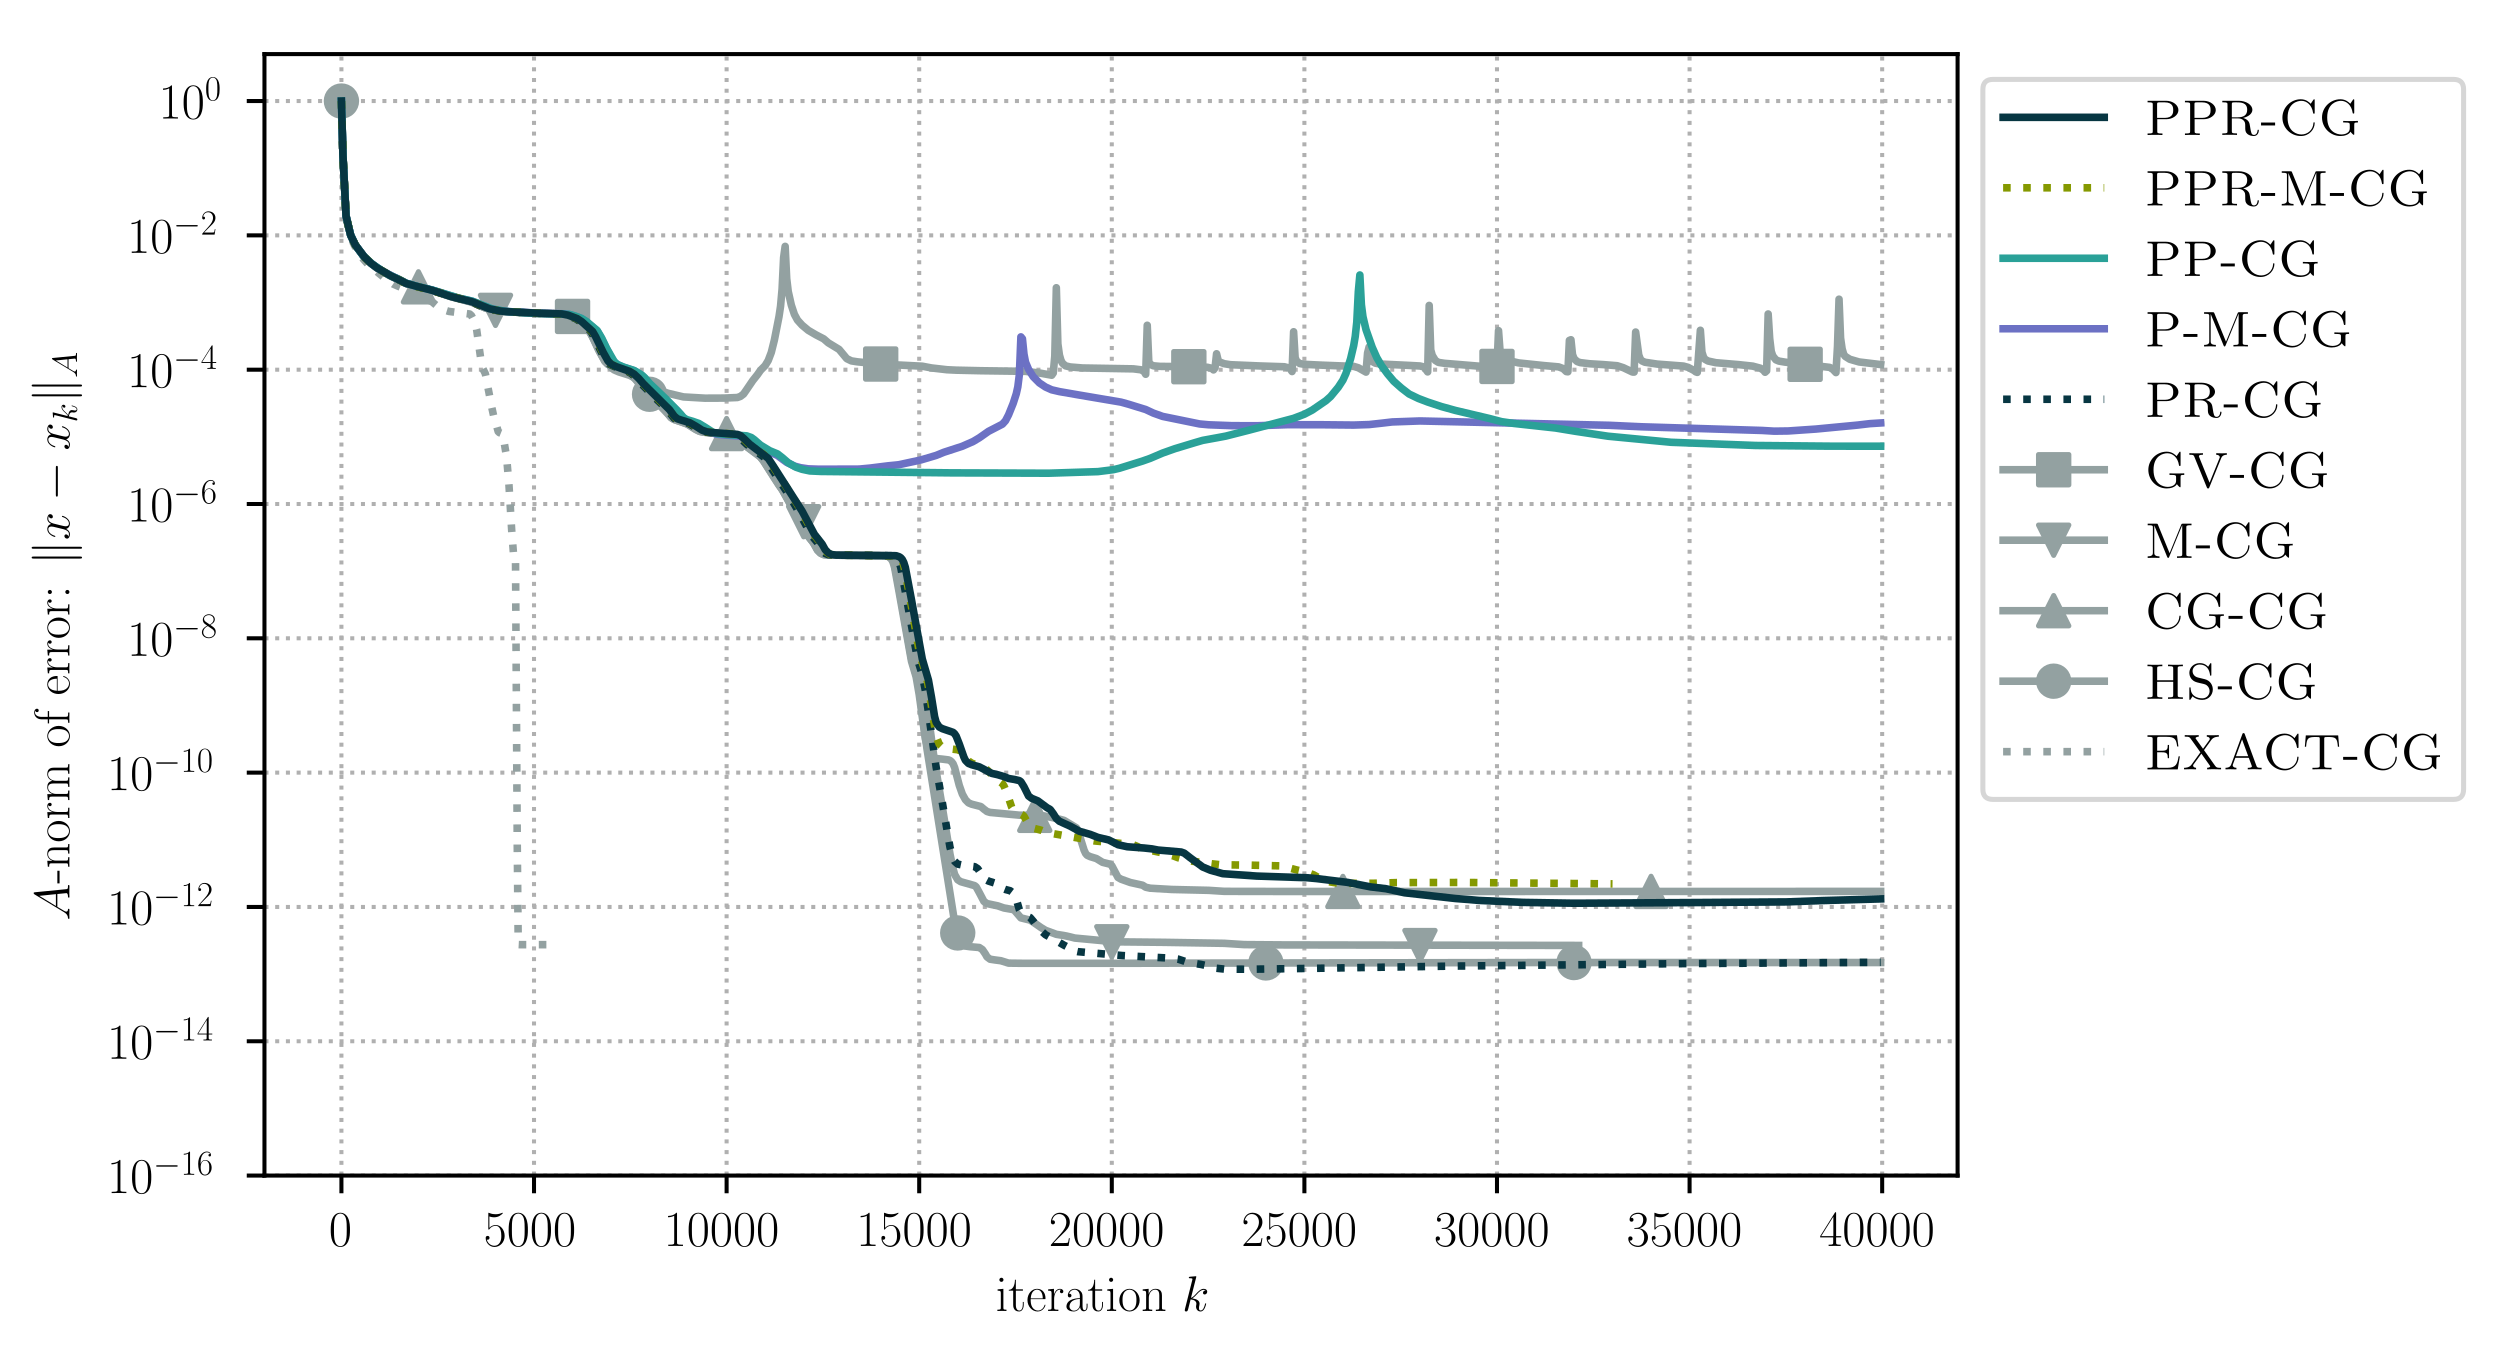 <?xml version="1.0" encoding="utf-8" standalone="no"?>
<!DOCTYPE svg PUBLIC "-//W3C//DTD SVG 1.1//EN"
  "http://www.w3.org/Graphics/SVG/1.1/DTD/svg11.dtd">
<!-- Created with matplotlib (https://matplotlib.org/) -->
<svg height="268.371pt" version="1.1" viewBox="0 0 494.35 268.371" width="494.35pt" xmlns="http://www.w3.org/2000/svg" xmlns:xlink="http://www.w3.org/1999/xlink">
 <defs>
  <style type="text/css">
*{stroke-linecap:butt;stroke-linejoin:round;}
  </style>
 </defs>
 <g id="figure_1">
  <g id="patch_1">
   <path d="M -0 268.371 
L 494.35 268.371 
L 494.35 0 
L -0 0 
z
" style="fill:#ffffff;"/>
  </g>
  <g id="axes_1">
   <g id="patch_2">
    <path d="M 52.294 232.46 
L 387.094 232.46 
L 387.094 10.7 
L 52.294 10.7 
z
" style="fill:#ffffff;"/>
   </g>
   <g id="matplotlib.axis_1">
    <g id="xtick_1">
     <g id="line2d_1">
      <path clip-path="url(#pde18d45ea7)" d="M 67.513 232.46 
L 67.513 10.7 
" style="fill:none;stroke:#b0b0b0;stroke-dasharray:0.8,1.32;stroke-dashoffset:0;stroke-width:0.8;"/>
     </g>
     <g id="line2d_2">
      <defs>
       <path d="M 0 0 
L 0 3.5 
" id="m5bf048236e" style="stroke:#000000;stroke-width:0.8;"/>
      </defs>
      <g>
       <use style="stroke:#000000;stroke-width:0.8;" x="67.513" xlink:href="#m5bf048236e" y="232.46"/>
      </g>
     </g>
     <g id="text_1">
      <!-- $0$ -->
      <defs>
       <path d="M 42 31.844 
C 42 37.969 41.906 48.422 37.703 56.453 
C 34 63.484 28.094 66 22.906 66 
C 18.094 66 12 63.781 8.203 56.562 
C 4.203 49.016 3.797 39.672 3.797 31.844 
C 3.797 26.109 3.906 17.375 7 9.734 
C 11.297 -0.609 19 -2 22.906 -2 
C 27.5 -2 34.5 -0.109 38.594 9.438 
C 41.594 16.375 42 24.5 42 31.844 
z
M 22.906 -0.406 
C 16.5 -0.406 12.703 5.125 11.297 12.75 
C 10.203 18.688 10.203 27.328 10.203 32.953 
C 10.203 40.688 10.203 47.109 11.5 53.234 
C 13.406 61.781 19 64.391 22.906 64.391 
C 27 64.391 32.297 61.672 34.203 53.438 
C 35.5 47.719 35.594 40.984 35.594 32.953 
C 35.594 26.422 35.594 18.375 34.406 12.453 
C 32.297 1.5 26.406 -0.406 22.906 -0.406 
z
" id="CMR17-48"/>
      </defs>
      <g transform="translate(65.022 246.378)scale(0.1 -0.1)">
       <use transform="scale(0.996)" xlink:href="#CMR17-48"/>
      </g>
     </g>
    </g>
    <g id="xtick_2">
     <g id="line2d_3">
      <path clip-path="url(#pde18d45ea7)" d="M 105.596 232.46 
L 105.596 10.7 
" style="fill:none;stroke:#b0b0b0;stroke-dasharray:0.8,1.32;stroke-dashoffset:0;stroke-width:0.8;"/>
     </g>
     <g id="line2d_4">
      <g>
       <use style="stroke:#000000;stroke-width:0.8;" x="105.596" xlink:href="#m5bf048236e" y="232.46"/>
      </g>
     </g>
     <g id="text_2">
      <!-- $5000$ -->
      <defs>
       <path d="M 11.406 58.594 
C 12.406 58.188 16.5 56.891 20.703 56.891 
C 30 56.891 35.094 61.891 38 64.688 
C 38 65.484 38 66 37.406 66 
C 37.297 66 37.094 66 36.297 65.594 
C 32.797 64.094 28.703 63 23.703 63 
C 20.703 63 16.203 63.359 11.297 65.484 
C 10.203 66 10 66 9.906 66 
C 9.406 66 9.297 65.891 9.297 63.906 
L 9.297 34.859 
C 9.297 33.016 9.297 32.5 10.297 32.5 
C 10.797 32.5 11 32.703 11.5 33.422 
C 14.703 38.047 19.094 40 24.094 40 
C 27.594 40 35.094 37.734 35.094 20.203 
C 35.094 16.984 35.094 11.188 32.094 6.594 
C 29.594 2.484 25.703 0.391 21.406 0.391 
C 14.797 0.391 8.094 4.984 6.297 12.688 
C 6.703 12.594 7.5 12.391 7.906 12.391 
C 9.203 12.391 11.703 13.094 11.703 16.188 
C 11.703 18.891 9.797 20 7.906 20 
C 5.594 20 4.094 18.594 4.094 15.797 
C 4.094 7.094 11 -2 21.594 -2 
C 31.906 -2 41.703 6.891 41.703 19.797 
C 41.703 32.094 33.906 41.594 24.203 41.594 
C 19.094 41.594 14.797 39.688 11.406 36 
z
" id="CMR17-53"/>
      </defs>
      <g transform="translate(95.634 246.378)scale(0.1 -0.1)">
       <use transform="scale(0.996)" xlink:href="#CMR17-53"/>
       <use transform="translate(45.69 0)scale(0.996)" xlink:href="#CMR17-48"/>
       <use transform="translate(91.381 0)scale(0.996)" xlink:href="#CMR17-48"/>
       <use transform="translate(137.071 0)scale(0.996)" xlink:href="#CMR17-48"/>
      </g>
     </g>
    </g>
    <g id="xtick_3">
     <g id="line2d_5">
      <path clip-path="url(#pde18d45ea7)" d="M 143.68 232.46 
L 143.68 10.7 
" style="fill:none;stroke:#b0b0b0;stroke-dasharray:0.8,1.32;stroke-dashoffset:0;stroke-width:0.8;"/>
     </g>
     <g id="line2d_6">
      <g>
       <use style="stroke:#000000;stroke-width:0.8;" x="143.68" xlink:href="#m5bf048236e" y="232.46"/>
      </g>
     </g>
     <g id="text_3">
      <!-- $10000$ -->
      <defs>
       <path d="M 26.594 63.797 
C 26.594 65.891 26.5 66 25.094 66 
C 21.203 61.359 15.297 59.891 9.703 59.688 
C 9.406 59.688 8.906 59.688 8.797 59.5 
C 8.703 59.297 8.703 59.094 8.703 57 
C 11.797 57 17 57.594 21 59.984 
L 21 7.297 
C 21 3.797 20.797 2.594 12.203 2.594 
L 9.203 2.594 
L 9.203 0 
C 14 0.094 19 0.188 23.797 0.188 
C 28.594 0.188 33.594 0.094 38.406 0 
L 38.406 2.594 
L 35.406 2.594 
C 26.797 2.594 26.594 3.688 26.594 7.297 
z
" id="CMR17-49"/>
      </defs>
      <g transform="translate(131.226 246.378)scale(0.1 -0.1)">
       <use transform="scale(0.996)" xlink:href="#CMR17-49"/>
       <use transform="translate(45.69 0)scale(0.996)" xlink:href="#CMR17-48"/>
       <use transform="translate(91.381 0)scale(0.996)" xlink:href="#CMR17-48"/>
       <use transform="translate(137.071 0)scale(0.996)" xlink:href="#CMR17-48"/>
       <use transform="translate(182.762 0)scale(0.996)" xlink:href="#CMR17-48"/>
      </g>
     </g>
    </g>
    <g id="xtick_4">
     <g id="line2d_7">
      <path clip-path="url(#pde18d45ea7)" d="M 181.763 232.46 
L 181.763 10.7 
" style="fill:none;stroke:#b0b0b0;stroke-dasharray:0.8,1.32;stroke-dashoffset:0;stroke-width:0.8;"/>
     </g>
     <g id="line2d_8">
      <g>
       <use style="stroke:#000000;stroke-width:0.8;" x="181.763" xlink:href="#m5bf048236e" y="232.46"/>
      </g>
     </g>
     <g id="text_4">
      <!-- $15000$ -->
      <g transform="translate(169.31 246.378)scale(0.1 -0.1)">
       <use transform="scale(0.996)" xlink:href="#CMR17-49"/>
       <use transform="translate(45.69 0)scale(0.996)" xlink:href="#CMR17-53"/>
       <use transform="translate(91.381 0)scale(0.996)" xlink:href="#CMR17-48"/>
       <use transform="translate(137.071 0)scale(0.996)" xlink:href="#CMR17-48"/>
       <use transform="translate(182.762 0)scale(0.996)" xlink:href="#CMR17-48"/>
      </g>
     </g>
    </g>
    <g id="xtick_5">
     <g id="line2d_9">
      <path clip-path="url(#pde18d45ea7)" d="M 219.847 232.46 
L 219.847 10.7 
" style="fill:none;stroke:#b0b0b0;stroke-dasharray:0.8,1.32;stroke-dashoffset:0;stroke-width:0.8;"/>
     </g>
     <g id="line2d_10">
      <g>
       <use style="stroke:#000000;stroke-width:0.8;" x="219.847" xlink:href="#m5bf048236e" y="232.46"/>
      </g>
     </g>
     <g id="text_5">
      <!-- $20000$ -->
      <defs>
       <path d="M 41.703 15.469 
L 39.906 15.469 
C 38.906 8.391 38.094 7.188 37.703 6.594 
C 37.203 5.797 30 5.797 28.594 5.797 
L 9.406 5.797 
C 13 9.688 20 16.766 28.5 24.938 
C 34.594 30.719 41.703 37.5 41.703 47.391 
C 41.703 59.188 32.297 66 21.797 66 
C 10.797 66 4.094 56.297 4.094 47.297 
C 4.094 43.391 7 42.891 8.203 42.891 
C 9.203 42.891 12.203 43.484 12.203 46.984 
C 12.203 50.094 9.594 51 8.203 51 
C 7.594 51 7 50.891 6.594 50.688 
C 8.5 59.188 14.297 63.391 20.406 63.391 
C 29.094 63.391 34.797 56.5 34.797 47.391 
C 34.797 38.703 29.703 31.219 24 24.734 
L 4.094 2.297 
L 4.094 0 
L 39.297 0 
z
" id="CMR17-50"/>
      </defs>
      <g transform="translate(207.393 246.378)scale(0.1 -0.1)">
       <use transform="scale(0.996)" xlink:href="#CMR17-50"/>
       <use transform="translate(45.69 0)scale(0.996)" xlink:href="#CMR17-48"/>
       <use transform="translate(91.381 0)scale(0.996)" xlink:href="#CMR17-48"/>
       <use transform="translate(137.071 0)scale(0.996)" xlink:href="#CMR17-48"/>
       <use transform="translate(182.762 0)scale(0.996)" xlink:href="#CMR17-48"/>
      </g>
     </g>
    </g>
    <g id="xtick_6">
     <g id="line2d_11">
      <path clip-path="url(#pde18d45ea7)" d="M 257.93 232.46 
L 257.93 10.7 
" style="fill:none;stroke:#b0b0b0;stroke-dasharray:0.8,1.32;stroke-dashoffset:0;stroke-width:0.8;"/>
     </g>
     <g id="line2d_12">
      <g>
       <use style="stroke:#000000;stroke-width:0.8;" x="257.93" xlink:href="#m5bf048236e" y="232.46"/>
      </g>
     </g>
     <g id="text_6">
      <!-- $25000$ -->
      <g transform="translate(245.477 246.378)scale(0.1 -0.1)">
       <use transform="scale(0.996)" xlink:href="#CMR17-50"/>
       <use transform="translate(45.69 0)scale(0.996)" xlink:href="#CMR17-53"/>
       <use transform="translate(91.381 0)scale(0.996)" xlink:href="#CMR17-48"/>
       <use transform="translate(137.071 0)scale(0.996)" xlink:href="#CMR17-48"/>
       <use transform="translate(182.762 0)scale(0.996)" xlink:href="#CMR17-48"/>
      </g>
     </g>
    </g>
    <g id="xtick_7">
     <g id="line2d_13">
      <path clip-path="url(#pde18d45ea7)" d="M 296.014 232.46 
L 296.014 10.7 
" style="fill:none;stroke:#b0b0b0;stroke-dasharray:0.8,1.32;stroke-dashoffset:0;stroke-width:0.8;"/>
     </g>
     <g id="line2d_14">
      <g>
       <use style="stroke:#000000;stroke-width:0.8;" x="296.014" xlink:href="#m5bf048236e" y="232.46"/>
      </g>
     </g>
     <g id="text_7">
      <!-- $30000$ -->
      <defs>
       <path d="M 22.094 34 
C 31 34 34.906 26.141 34.906 17.094 
C 34.906 5.031 28.5 0.391 22.703 0.391 
C 17.406 0.391 8.797 3.016 6.094 10.797 
C 6.594 10.594 7.094 10.594 7.594 10.594 
C 10 10.594 11.797 12.188 11.797 14.797 
C 11.797 17.688 9.594 19 7.594 19 
C 5.906 19 3.297 18.188 3.297 14.484 
C 3.297 5.234 12.297 -2 22.906 -2 
C 34 -2 42.5 6.75 42.5 16.984 
C 42.5 26.844 34.5 34 25 35.094 
C 32.594 36.672 39.906 43.375 39.906 52.391 
C 39.906 60.25 32 66 23 66 
C 13.906 66 5.906 60.344 5.906 52.297 
C 5.906 48.797 8.5 48.188 9.797 48.188 
C 11.906 48.188 13.703 49.484 13.703 52.094 
C 13.703 54.688 11.906 56 9.797 56 
C 9.406 56 8.906 56 8.5 55.797 
C 11.406 62.484 19.297 63.688 22.797 63.688 
C 26.297 63.688 32.906 61.969 32.906 52.297 
C 32.906 49.484 32.5 44.547 29.094 40.219 
C 26.094 36.391 22.703 36.188 19.406 35.891 
C 18.906 35.891 16.594 35.688 16.203 35.688 
C 15.5 35.594 15.094 35.5 15.094 34.797 
C 15.094 34.094 15.203 34 17.203 34 
z
" id="CMR17-51"/>
      </defs>
      <g transform="translate(283.561 246.378)scale(0.1 -0.1)">
       <use transform="scale(0.996)" xlink:href="#CMR17-51"/>
       <use transform="translate(45.69 0)scale(0.996)" xlink:href="#CMR17-48"/>
       <use transform="translate(91.381 0)scale(0.996)" xlink:href="#CMR17-48"/>
       <use transform="translate(137.071 0)scale(0.996)" xlink:href="#CMR17-48"/>
       <use transform="translate(182.762 0)scale(0.996)" xlink:href="#CMR17-48"/>
      </g>
     </g>
    </g>
    <g id="xtick_8">
     <g id="line2d_15">
      <path clip-path="url(#pde18d45ea7)" d="M 334.097 232.46 
L 334.097 10.7 
" style="fill:none;stroke:#b0b0b0;stroke-dasharray:0.8,1.32;stroke-dashoffset:0;stroke-width:0.8;"/>
     </g>
     <g id="line2d_16">
      <g>
       <use style="stroke:#000000;stroke-width:0.8;" x="334.097" xlink:href="#m5bf048236e" y="232.46"/>
      </g>
     </g>
     <g id="text_8">
      <!-- $35000$ -->
      <g transform="translate(321.644 246.378)scale(0.1 -0.1)">
       <use transform="scale(0.996)" xlink:href="#CMR17-51"/>
       <use transform="translate(45.69 0)scale(0.996)" xlink:href="#CMR17-53"/>
       <use transform="translate(91.381 0)scale(0.996)" xlink:href="#CMR17-48"/>
       <use transform="translate(137.071 0)scale(0.996)" xlink:href="#CMR17-48"/>
       <use transform="translate(182.762 0)scale(0.996)" xlink:href="#CMR17-48"/>
      </g>
     </g>
    </g>
    <g id="xtick_9">
     <g id="line2d_17">
      <path clip-path="url(#pde18d45ea7)" d="M 372.181 232.46 
L 372.181 10.7 
" style="fill:none;stroke:#b0b0b0;stroke-dasharray:0.8,1.32;stroke-dashoffset:0;stroke-width:0.8;"/>
     </g>
     <g id="line2d_18">
      <g>
       <use style="stroke:#000000;stroke-width:0.8;" x="372.181" xlink:href="#m5bf048236e" y="232.46"/>
      </g>
     </g>
     <g id="text_9">
      <!-- $40000$ -->
      <defs>
       <path d="M 33.594 64.797 
C 33.594 66.891 33.5 67 31.703 67 
L 2 19.594 
L 2 17 
L 27.797 17 
L 27.797 7.188 
C 27.797 3.594 27.594 2.594 20.594 2.594 
L 18.703 2.594 
L 18.703 0 
C 21.906 0.188 27.297 0.188 30.703 0.188 
C 34.094 0.188 39.5 0.188 42.703 0 
L 42.703 2.594 
L 40.797 2.594 
C 33.797 2.594 33.594 3.594 33.594 7.188 
L 33.594 17 
L 43.797 17 
L 43.797 19.594 
L 33.594 19.594 
z
M 28.094 58.172 
L 28.094 19.594 
L 4 19.594 
z
" id="CMR17-52"/>
      </defs>
      <g transform="translate(359.728 246.378)scale(0.1 -0.1)">
       <use transform="scale(0.996)" xlink:href="#CMR17-52"/>
       <use transform="translate(45.69 0)scale(0.996)" xlink:href="#CMR17-48"/>
       <use transform="translate(91.381 0)scale(0.996)" xlink:href="#CMR17-48"/>
       <use transform="translate(137.071 0)scale(0.996)" xlink:href="#CMR17-48"/>
       <use transform="translate(182.762 0)scale(0.996)" xlink:href="#CMR17-48"/>
      </g>
     </g>
    </g>
    <g id="text_10">
     <!-- iteration $k$ -->
     <defs>
      <path d="M 15.5 61.891 
C 15.5 64.094 13.703 66 11.406 66 
C 9.203 66 7.297 64.188 7.297 61.891 
C 7.297 59.688 9.094 57.797 11.406 57.797 
C 13.594 57.797 15.5 59.594 15.5 61.891 
z
M 3.797 42.891 
L 3.797 40.297 
C 9.406 40.297 10.203 39.688 10.203 34.859 
L 10.203 6.922 
C 10.203 3.094 9.797 2.594 3.406 2.594 
L 3.406 0 
C 5.797 0.188 10.094 0.188 12.594 0.188 
C 15 0.188 19.094 0.188 21.406 0 
L 21.406 2.594 
C 15.5 2.594 15.297 3.203 15.297 6.812 
L 15.297 44 
z
" id="CMR17-105"/>
      <path d="M 15.094 40.391 
L 29.094 40.391 
L 29.094 43 
L 15.094 43 
L 15.094 62 
L 13.297 62 
C 13.094 51.438 9.594 42.188 1.094 41.984 
L 1.094 40.391 
L 9.797 40.391 
L 9.797 12.156 
C 9.797 10.234 9.797 -1 21.406 -1 
C 27.297 -1 30.703 4.812 30.703 12.25 
L 30.703 17.984 
L 28.906 17.984 
L 28.906 12.344 
C 28.906 5.422 26.203 0.797 22 0.797 
C 19.094 0.797 15.094 2.797 15.094 11.953 
z
" id="CMR17-116"/>
      <path d="M 38.094 23.484 
C 38.5 23.891 38.5 24.094 38.5 25.094 
C 38.5 35.172 33.094 44 21.703 44 
C 11.094 44 2.703 33.984 2.703 21.781 
C 2.703 8.656 12.203 -1 22.797 -1 
C 34 -1 38.406 9.672 38.406 11.797 
C 38.406 12.5 37.797 12.5 37.594 12.5 
C 36.906 12.5 36.797 12.297 36.406 11.078 
C 34.203 4.219 28.703 0.797 23.5 0.797 
C 19.203 0.797 14.906 3.219 12.203 7.656 
C 9.094 12.797 9.094 18.75 9.094 23.484 
z
M 9.203 25 
C 9.906 39.234 17.594 42.391 21.594 42.391 
C 28.406 42.391 33 36.062 33.094 25 
z
" id="CMR17-101"/>
      <path d="M 15 23.703 
C 15 33.344 19.094 42.391 26.594 42.391 
C 27.297 42.391 28 42.297 28.703 41.984 
C 28.703 41.984 26.5 41.281 26.5 38.672 
C 26.5 36.266 28.406 35.266 29.906 35.266 
C 31.094 35.266 33.297 35.969 33.297 38.781 
C 33.297 41.984 30.094 44 26.703 44 
C 19.094 44 15.797 36.562 14.797 33.047 
L 14.703 33.047 
L 14.703 44 
L 3.094 42.891 
L 3.094 40.281 
C 9 40.281 9.906 39.688 9.906 34.859 
L 9.906 6.922 
C 9.906 3.094 9.5 2.594 3.094 2.594 
L 3.094 0 
C 5.5 0.188 10.094 0.188 12.703 0.188 
C 15.594 0.188 20.703 0.188 23.406 0 
L 23.406 2.594 
C 16.203 2.594 15 2.594 15 7.109 
z
" id="CMR17-114"/>
      <path d="M 36 25.875 
C 36 32 36 35.547 31.797 39.594 
C 28.094 42.984 23.797 44 20.406 44 
C 12.5 44 6.797 37.625 6.797 30.891 
C 6.797 27.188 9.797 27 10.406 27 
C 11.703 27 14 27.797 14 30.594 
C 14 33.094 12.094 34.188 10.406 34.188 
C 10 34.188 9.5 34.094 9.203 34 
C 11.297 40.531 16.703 42.391 20.203 42.391 
C 25.203 42.391 30.703 37.828 30.703 29.297 
L 30.703 25.5 
C 24.797 25.297 17.703 24.5 12.094 21.453 
C 5.797 17.922 4 12.844 4 9 
C 4 1.203 13 -1 18.297 -1 
C 23.797 -1 28.906 2.109 31.094 7.891 
C 31.297 3.422 34.094 -0.609 38.5 -0.609 
C 40.594 -0.609 45.906 0.797 45.906 8.797 
L 45.906 14.469 
L 44.094 14.469 
L 44.094 8.703 
C 44.094 2.516 41.406 1.703 40.094 1.703 
C 36 1.703 36 6.969 36 11.438 
z
M 30.703 13.859 
C 30.703 5.047 24.5 0.594 19 0.594 
C 14 0.594 10.094 4.344 10.094 9 
C 10.094 12.047 11.406 17.406 17.203 20.656 
C 22 23.391 27.5 23.797 30.703 24 
z
" id="CMR17-97"/>
      <path d="M 43.094 21.188 
C 43.094 34 33.797 44 22.906 44 
C 12 44 2.703 34 2.703 21.188 
C 2.703 8.594 12 -1 22.906 -1 
C 33.797 -1 43.094 8.594 43.094 21.188 
z
M 22.906 0.797 
C 18.203 0.797 14.203 3.594 11.906 7.5 
C 9.406 12 9.094 17.594 9.094 22 
C 9.094 26.188 9.297 31.391 11.906 35.891 
C 13.906 39.188 17.797 42.391 22.906 42.391 
C 27.406 42.391 31.203 39.891 33.594 36.391 
C 36.703 31.688 36.703 25.094 36.703 22 
C 36.703 18.094 36.5 12.094 33.797 7.297 
C 31 2.688 26.703 0.797 22.906 0.797 
z
" id="CMR17-111"/>
      <path d="M 41.5 30.531 
C 41.5 35.656 40.5 44 28.703 44 
C 20.797 44 16.703 37.875 15.203 33.844 
L 15.094 33.844 
L 15.094 44 
L 3.297 42.891 
L 3.297 40.281 
C 9.203 40.281 10.094 39.688 10.094 34.859 
L 10.094 6.922 
C 10.094 3.094 9.703 2.594 3.297 2.594 
L 3.297 0 
C 5.703 0.188 10.094 0.188 12.703 0.188 
C 15.297 0.188 19.797 0.188 22.203 0 
L 22.203 2.594 
C 15.797 2.594 15.406 3 15.406 6.922 
L 15.406 26.219 
C 15.406 35.453 21 42.391 28 42.391 
C 35.406 42.391 36.203 35.766 36.203 30.938 
L 36.203 6.922 
C 36.203 3.094 35.797 2.594 29.406 2.594 
L 29.406 0 
C 31.797 0.188 36.203 0.188 38.797 0.188 
C 41.406 0.188 45.906 0.188 48.297 0 
L 48.297 2.594 
C 41.906 2.594 41.5 3 41.5 6.922 
z
" id="CMR17-110"/>
      <path d="M 28.094 66.484 
C 28.203 66.891 28.406 67.484 28.406 67.984 
C 28.406 69 27.406 69 27.203 69 
C 27.094 69 23.5 68.688 21.703 68.484 
C 20 68.391 18.5 68.188 16.703 68.094 
C 14.297 67.891 13.594 67.797 13.594 65.984 
C 13.594 64.984 14.594 64.984 15.594 64.984 
C 20.703 64.984 20.703 64.109 20.703 63.125 
C 20.703 62.719 20.703 62.531 20.203 60.75 
L 5.906 3.906 
C 5.5 2.391 5.5 2.203 5.5 1.594 
C 5.5 -0.609 7.203 -1 8.203 -1 
C 11 -1 11.594 1.188 12.406 4.297 
L 17.094 23.062 
C 24.297 22.266 28.594 19.25 28.594 14.438 
C 28.594 13.828 28.594 13.438 28.297 11.922 
C 27.906 10.422 27.906 9.219 27.906 8.719 
C 27.906 2.891 31.703 -1 36.797 -1 
C 41.406 -1 43.797 3.203 44.594 4.609 
C 46.703 8.312 48 13.938 48 14.328 
C 48 14.828 47.594 15.234 47 15.234 
C 46.094 15.234 46 14.828 45.594 13.234 
C 44.203 8.016 42.094 1 37 1 
C 35 1 33.703 2 33.703 5.812 
C 33.703 7.719 34.094 9.922 34.5 11.422 
C 34.906 13.234 34.906 13.328 34.906 14.531 
C 34.906 20.453 29.594 23.766 20.406 24.969 
C 24 27.172 27.594 31.078 29 32.594 
C 34.703 38.984 38.594 41.984 43.203 41.984 
C 45.5 41.984 46.094 41.484 46.797 41 
C 43.094 40.594 41.703 37.984 41.703 35.984 
C 41.703 33.594 43.594 32.797 45 32.797 
C 47.703 32.797 50.094 35.094 50.094 38.297 
C 50.094 41.156 47.797 44 43.297 44 
C 37.797 44 33.297 40.297 26.203 32.297 
C 25.203 31.078 21.5 27.281 17.797 25.875 
z
" id="CMMI12-107"/>
     </defs>
     <g transform="translate(196.885 259.234)scale(0.1 -0.1)">
      <use transform="scale(0.996)" xlink:href="#CMR17-105"/>
      <use transform="translate(24.871 0)scale(0.996)" xlink:href="#CMR17-116"/>
      <use transform="translate(60.152 0)scale(0.996)" xlink:href="#CMR17-101"/>
      <use transform="translate(100.637 0)scale(0.996)" xlink:href="#CMR17-114"/>
      <use transform="translate(135.918 0)scale(0.996)" xlink:href="#CMR17-97"/>
      <use transform="translate(181.609 0)scale(0.996)" xlink:href="#CMR17-116"/>
      <use transform="translate(216.889 0)scale(0.996)" xlink:href="#CMR17-105"/>
      <use transform="translate(241.761 0)scale(0.996)" xlink:href="#CMR17-111"/>
      <use transform="translate(287.451 0)scale(0.996)" xlink:href="#CMR17-110"/>
      <use transform="translate(368.422 0)scale(0.996)" xlink:href="#CMMI12-107"/>
     </g>
    </g>
   </g>
   <g id="matplotlib.axis_2">
    <g id="ytick_1">
     <g id="line2d_19">
      <path clip-path="url(#pde18d45ea7)" d="M 52.294 232.46 
L 387.094 232.46 
" style="fill:none;stroke:#b0b0b0;stroke-dasharray:0.8,1.32;stroke-dashoffset:0;stroke-width:0.8;"/>
     </g>
     <g id="line2d_20">
      <defs>
       <path d="M 0 0 
L -3.5 0 
" id="m1bf6c1bda6" style="stroke:#000000;stroke-width:0.8;"/>
      </defs>
      <g>
       <use style="stroke:#000000;stroke-width:0.8;" x="52.294" xlink:href="#m1bf6c1bda6" y="232.46"/>
      </g>
     </g>
     <g id="text_11">
      <!-- $10^{-16}$ -->
      <defs>
       <path d="M 65.906 23 
C 67.594 23 69.406 23 69.406 25 
C 69.406 27 67.594 27 65.906 27 
L 11.797 27 
C 10.094 27 8.297 27 8.297 25 
C 8.297 23 10.094 23 11.797 23 
z
" id="CMSY10-0"/>
       <path d="M 10.594 34.344 
C 10.594 58 21.797 63.688 28.297 63.688 
C 30.406 63.688 35.5 63.266 37.5 59.094 
C 35.906 59.094 32.906 59.094 32.906 55.594 
C 32.906 52.891 35.094 52 36.5 52 
C 37.406 52 40.094 52.391 40.094 55.797 
C 40.094 62.297 35.094 66 28.203 66 
C 16.297 66 3.797 53.297 3.797 31.422 
C 3.797 4.016 15.094 -2 23.094 -2 
C 32.797 -2 42 6.734 42 20.234 
C 42 32.828 33.906 42 23.703 42 
C 17.594 42 13.094 37.969 10.594 30.922 
z
M 23.094 0.391 
C 10.797 0.391 10.797 18.938 10.797 22.656 
C 10.797 29.906 14.203 40.391 23.5 40.391 
C 25.203 40.391 30.094 40.391 33.406 33.438 
C 35.203 29.516 35.203 25.375 35.203 20.344 
C 35.203 14.906 35.203 10.875 33.094 6.844 
C 30.906 2.703 27.703 0.391 23.094 0.391 
z
" id="CMR17-54"/>
      </defs>
      <g transform="translate(21.163 235.919)scale(0.1 -0.1)">
       <use transform="scale(0.996)" xlink:href="#CMR17-49"/>
       <use transform="translate(45.69 0)scale(0.996)" xlink:href="#CMR17-48"/>
       <use transform="translate(91.381 36.154)scale(0.697)" xlink:href="#CMSY10-0"/>
       <use transform="translate(145.622 36.154)scale(0.697)" xlink:href="#CMR17-49"/>
       <use transform="translate(177.605 36.154)scale(0.697)" xlink:href="#CMR17-54"/>
      </g>
     </g>
    </g>
    <g id="ytick_2">
     <g id="line2d_21">
      <path clip-path="url(#pde18d45ea7)" d="M 52.294 205.9 
L 387.094 205.9 
" style="fill:none;stroke:#b0b0b0;stroke-dasharray:0.8,1.32;stroke-dashoffset:0;stroke-width:0.8;"/>
     </g>
     <g id="line2d_22">
      <g>
       <use style="stroke:#000000;stroke-width:0.8;" x="52.294" xlink:href="#m1bf6c1bda6" y="205.9"/>
      </g>
     </g>
     <g id="text_12">
      <!-- $10^{-14}$ -->
      <g transform="translate(21.163 209.36)scale(0.1 -0.1)">
       <use transform="scale(0.996)" xlink:href="#CMR17-49"/>
       <use transform="translate(45.69 0)scale(0.996)" xlink:href="#CMR17-48"/>
       <use transform="translate(91.381 36.154)scale(0.697)" xlink:href="#CMSY10-0"/>
       <use transform="translate(145.622 36.154)scale(0.697)" xlink:href="#CMR17-49"/>
       <use transform="translate(177.605 36.154)scale(0.697)" xlink:href="#CMR17-52"/>
      </g>
     </g>
    </g>
    <g id="ytick_3">
     <g id="line2d_23">
      <path clip-path="url(#pde18d45ea7)" d="M 52.294 179.341 
L 387.094 179.341 
" style="fill:none;stroke:#b0b0b0;stroke-dasharray:0.8,1.32;stroke-dashoffset:0;stroke-width:0.8;"/>
     </g>
     <g id="line2d_24">
      <g>
       <use style="stroke:#000000;stroke-width:0.8;" x="52.294" xlink:href="#m1bf6c1bda6" y="179.341"/>
      </g>
     </g>
     <g id="text_13">
      <!-- $10^{-12}$ -->
      <g transform="translate(21.163 182.8)scale(0.1 -0.1)">
       <use transform="scale(0.996)" xlink:href="#CMR17-49"/>
       <use transform="translate(45.69 0)scale(0.996)" xlink:href="#CMR17-48"/>
       <use transform="translate(91.381 36.154)scale(0.697)" xlink:href="#CMSY10-0"/>
       <use transform="translate(145.622 36.154)scale(0.697)" xlink:href="#CMR17-49"/>
       <use transform="translate(177.605 36.154)scale(0.697)" xlink:href="#CMR17-50"/>
      </g>
     </g>
    </g>
    <g id="ytick_4">
     <g id="line2d_25">
      <path clip-path="url(#pde18d45ea7)" d="M 52.294 152.781 
L 387.094 152.781 
" style="fill:none;stroke:#b0b0b0;stroke-dasharray:0.8,1.32;stroke-dashoffset:0;stroke-width:0.8;"/>
     </g>
     <g id="line2d_26">
      <g>
       <use style="stroke:#000000;stroke-width:0.8;" x="52.294" xlink:href="#m1bf6c1bda6" y="152.781"/>
      </g>
     </g>
     <g id="text_14">
      <!-- $10^{-10}$ -->
      <g transform="translate(21.163 156.24)scale(0.1 -0.1)">
       <use transform="scale(0.996)" xlink:href="#CMR17-49"/>
       <use transform="translate(45.69 0)scale(0.996)" xlink:href="#CMR17-48"/>
       <use transform="translate(91.381 36.154)scale(0.697)" xlink:href="#CMSY10-0"/>
       <use transform="translate(145.622 36.154)scale(0.697)" xlink:href="#CMR17-49"/>
       <use transform="translate(177.605 36.154)scale(0.697)" xlink:href="#CMR17-48"/>
      </g>
     </g>
    </g>
    <g id="ytick_5">
     <g id="line2d_27">
      <path clip-path="url(#pde18d45ea7)" d="M 52.294 126.221 
L 387.094 126.221 
" style="fill:none;stroke:#b0b0b0;stroke-dasharray:0.8,1.32;stroke-dashoffset:0;stroke-width:0.8;"/>
     </g>
     <g id="line2d_28">
      <g>
       <use style="stroke:#000000;stroke-width:0.8;" x="52.294" xlink:href="#m1bf6c1bda6" y="126.221"/>
      </g>
     </g>
     <g id="text_15">
      <!-- $10^{-8}$ -->
      <defs>
       <path d="M 27.203 35.766 
C 33.5 38.969 39.906 43.797 39.906 51.531 
C 39.906 60.688 31.094 66 23 66 
C 13.906 66 5.906 59.375 5.906 50.234 
C 5.906 47.719 6.5 43.391 10.406 39.578 
C 11.406 38.578 15.594 35.562 18.297 33.656 
C 13.797 31.344 3.297 25.812 3.297 14.766 
C 3.297 4.406 13.094 -2 22.797 -2 
C 33.5 -2 42.5 5.719 42.5 15.969 
C 42.5 25.109 36.406 29.328 32.406 32.047 
z
M 14.094 44.609 
C 13.297 45.109 9.297 48.219 9.297 52.938 
C 9.297 59.078 15.594 63.688 22.797 63.688 
C 30.703 63.688 36.5 58.062 36.5 51.531 
C 36.5 42.188 26.094 36.859 25.594 36.859 
C 25.5 36.859 25.406 36.859 24.594 37.469 
z
M 32.5 24 
C 34 22.906 38.797 19.578 38.797 13.453 
C 38.797 6.016 31.406 0.391 23 0.391 
C 13.906 0.391 7 6.922 7 14.859 
C 7 22.797 13.094 29.438 20 32.547 
z
" id="CMR17-56"/>
      </defs>
      <g transform="translate(25.134 129.68)scale(0.1 -0.1)">
       <use transform="scale(0.996)" xlink:href="#CMR17-49"/>
       <use transform="translate(45.69 0)scale(0.996)" xlink:href="#CMR17-48"/>
       <use transform="translate(91.381 36.154)scale(0.697)" xlink:href="#CMSY10-0"/>
       <use transform="translate(145.622 36.154)scale(0.697)" xlink:href="#CMR17-56"/>
      </g>
     </g>
    </g>
    <g id="ytick_6">
     <g id="line2d_29">
      <path clip-path="url(#pde18d45ea7)" d="M 52.294 99.661 
L 387.094 99.661 
" style="fill:none;stroke:#b0b0b0;stroke-dasharray:0.8,1.32;stroke-dashoffset:0;stroke-width:0.8;"/>
     </g>
     <g id="line2d_30">
      <g>
       <use style="stroke:#000000;stroke-width:0.8;" x="52.294" xlink:href="#m1bf6c1bda6" y="99.661"/>
      </g>
     </g>
     <g id="text_16">
      <!-- $10^{-6}$ -->
      <g transform="translate(25.134 103.121)scale(0.1 -0.1)">
       <use transform="scale(0.996)" xlink:href="#CMR17-49"/>
       <use transform="translate(45.69 0)scale(0.996)" xlink:href="#CMR17-48"/>
       <use transform="translate(91.381 36.154)scale(0.697)" xlink:href="#CMSY10-0"/>
       <use transform="translate(145.622 36.154)scale(0.697)" xlink:href="#CMR17-54"/>
      </g>
     </g>
    </g>
    <g id="ytick_7">
     <g id="line2d_31">
      <path clip-path="url(#pde18d45ea7)" d="M 52.294 73.102 
L 387.094 73.102 
" style="fill:none;stroke:#b0b0b0;stroke-dasharray:0.8,1.32;stroke-dashoffset:0;stroke-width:0.8;"/>
     </g>
     <g id="line2d_32">
      <g>
       <use style="stroke:#000000;stroke-width:0.8;" x="52.294" xlink:href="#m1bf6c1bda6" y="73.102"/>
      </g>
     </g>
     <g id="text_17">
      <!-- $10^{-4}$ -->
      <g transform="translate(25.134 76.561)scale(0.1 -0.1)">
       <use transform="scale(0.996)" xlink:href="#CMR17-49"/>
       <use transform="translate(45.69 0)scale(0.996)" xlink:href="#CMR17-48"/>
       <use transform="translate(91.381 36.154)scale(0.697)" xlink:href="#CMSY10-0"/>
       <use transform="translate(145.622 36.154)scale(0.697)" xlink:href="#CMR17-52"/>
      </g>
     </g>
    </g>
    <g id="ytick_8">
     <g id="line2d_33">
      <path clip-path="url(#pde18d45ea7)" d="M 52.294 46.542 
L 387.094 46.542 
" style="fill:none;stroke:#b0b0b0;stroke-dasharray:0.8,1.32;stroke-dashoffset:0;stroke-width:0.8;"/>
     </g>
     <g id="line2d_34">
      <g>
       <use style="stroke:#000000;stroke-width:0.8;" x="52.294" xlink:href="#m1bf6c1bda6" y="46.542"/>
      </g>
     </g>
     <g id="text_18">
      <!-- $10^{-2}$ -->
      <g transform="translate(25.134 50.001)scale(0.1 -0.1)">
       <use transform="scale(0.996)" xlink:href="#CMR17-49"/>
       <use transform="translate(45.69 0)scale(0.996)" xlink:href="#CMR17-48"/>
       <use transform="translate(91.381 36.154)scale(0.697)" xlink:href="#CMSY10-0"/>
       <use transform="translate(145.622 36.154)scale(0.697)" xlink:href="#CMR17-50"/>
      </g>
     </g>
    </g>
    <g id="ytick_9">
     <g id="line2d_35">
      <path clip-path="url(#pde18d45ea7)" d="M 52.294 19.982 
L 387.094 19.982 
" style="fill:none;stroke:#b0b0b0;stroke-dasharray:0.8,1.32;stroke-dashoffset:0;stroke-width:0.8;"/>
     </g>
     <g id="line2d_36">
      <g>
       <use style="stroke:#000000;stroke-width:0.8;" x="52.294" xlink:href="#m1bf6c1bda6" y="19.982"/>
      </g>
     </g>
     <g id="text_19">
      <!-- $10^{0}$ -->
      <g transform="translate(31.361 23.441)scale(0.1 -0.1)">
       <use transform="scale(0.996)" xlink:href="#CMR17-49"/>
       <use transform="translate(45.69 0)scale(0.996)" xlink:href="#CMR17-48"/>
       <use transform="translate(91.381 36.154)scale(0.697)" xlink:href="#CMR17-48"/>
      </g>
     </g>
    </g>
    <g id="text_20">
     <!-- $A$-norm of error: $\| x-x_k \|_A$ -->
     <defs>
      <path d="M 17 11.25 
C 13.5 5.234 10.094 3.203 5.297 2.891 
C 4.203 2.797 3.406 2.797 3.406 1 
C 3.406 0.391 3.906 0 4.594 0 
C 6.406 0 10.906 0.188 12.703 0.188 
C 15.594 0.188 18.797 0 21.594 0 
C 22.203 0 23.406 0 23.406 1.891 
C 23.406 2.797 22.594 2.891 22 2.891 
C 19.703 3.094 17.797 3.906 17.797 6.359 
C 17.797 7.781 18.406 8.906 19.703 11.156 
L 27.297 24 
L 52.797 24 
C 52.906 23.078 52.906 22.266 53 21.344 
C 53.297 18.688 54.5 8.094 54.5 6.156 
C 54.5 3.094 49.406 2.891 47.797 2.891 
C 46.703 2.891 45.594 2.891 45.594 1.094 
C 45.594 0 46.5 0 47.094 0 
C 48.797 0 50.797 0.188 52.5 0.188 
L 58.203 0.188 
C 64.297 0.188 68.703 0 68.797 0 
C 69.5 0 70.594 0 70.594 1.891 
C 70.594 2.891 69.703 2.891 68.203 2.891 
C 62.703 2.891 62.594 3.812 62.297 6.875 
L 56.203 68.797 
C 56 70.797 55.594 71 54.5 71 
C 53.5 71 52.906 70.797 52 69.297 
z
M 29 26.891 
L 49.094 59.859 
L 52.5 26.891 
z
" id="CMMI12-65"/>
      <path d="M 25.5 19.594 
L 25.5 24 
L 0.406 24 
L 0.406 19.594 
z
" id="CMR17-45"/>
      <path d="M 67.594 30.531 
C 67.594 35.562 66.703 44 54.797 44 
C 48 44 43.297 39.375 41.5 33.953 
L 41.406 33.953 
C 40.203 42.188 34.297 44 28.703 44 
C 20.797 44 16.703 37.875 15.203 33.844 
L 15.094 33.844 
L 15.094 44 
L 3.297 42.891 
L 3.297 40.281 
C 9.203 40.281 10.094 39.688 10.094 34.859 
L 10.094 6.922 
C 10.094 3.094 9.703 2.594 3.297 2.594 
L 3.297 0 
C 5.703 0.188 10.094 0.188 12.703 0.188 
C 15.297 0.188 19.797 0.188 22.203 0 
L 22.203 2.594 
C 15.797 2.594 15.406 3 15.406 6.922 
L 15.406 26.219 
C 15.406 35.453 21 42.391 28 42.391 
C 35.406 42.391 36.203 35.766 36.203 30.938 
L 36.203 6.922 
C 36.203 3.094 35.797 2.594 29.406 2.594 
L 29.406 0 
C 31.797 0.188 36.203 0.188 38.797 0.188 
C 41.406 0.188 45.906 0.188 48.297 0 
L 48.297 2.594 
C 41.906 2.594 41.5 3 41.5 6.922 
L 41.5 26.219 
C 41.5 35.453 47.094 42.391 54.094 42.391 
C 61.5 42.391 62.297 35.766 62.297 30.938 
L 62.297 6.922 
C 62.297 3.094 61.906 2.594 55.5 2.594 
L 55.5 0 
C 57.906 0.188 62.297 0.188 64.906 0.188 
C 67.5 0.188 72 0.188 74.406 0 
L 74.406 2.594 
C 68 2.594 67.594 3 67.594 6.922 
z
" id="CMR17-109"/>
      <path d="M 15.297 40.391 
L 26.703 40.391 
L 26.703 43 
L 15.094 43 
L 15.094 55.297 
C 15.094 63.688 19.297 68.391 23.594 68.391 
C 24.906 68.391 26.406 68.172 27.406 67.797 
C 26.594 67.594 24.5 66.891 24.5 64.391 
C 24.5 61.797 26.5 61 27.906 61 
C 29.297 61 31.297 61.797 31.297 64.391 
C 31.297 68.016 27.703 70 23.703 70 
C 18 70 10.203 65.797 10.203 55.094 
L 10.203 43 
L 2.203 43 
L 2.203 40.391 
L 10.203 40.391 
L 10.203 6.891 
C 10.203 3.094 9.797 2.594 3.406 2.594 
L 3.406 0 
C 5.797 0.188 10.406 0.188 13 0.188 
C 15.906 0.188 21 0.188 23.703 0 
L 23.703 2.594 
C 16.5 2.594 15.297 2.594 15.297 7.094 
z
" id="CMR17-102"/>
      <path d="M 16.594 38.891 
C 16.594 41.391 14.594 43 12.5 43 
C 10.5 43 8.406 41.391 8.406 38.891 
C 8.406 36.391 10.406 34.797 12.5 34.797 
C 14.5 34.797 16.594 36.391 16.594 38.891 
z
M 16.594 4.094 
C 16.594 6.594 14.594 8.188 12.5 8.188 
C 10.5 8.188 8.406 6.594 8.406 4.094 
C 8.406 1.594 10.406 0 12.5 0 
C 14.5 0 16.594 1.594 16.594 4.094 
z
" id="CMR17-58"/>
      <path d="M 17.203 71.594 
C 17.203 73.188 17.203 75 15.203 75 
C 13.203 75 13.203 72.797 13.203 71.297 
L 13.203 -21.312 
C 13.203 -22.906 13.203 -25 15.203 -25 
C 17.203 -25 17.203 -23.203 17.203 -21.609 
z
M 36.703 71.297 
C 36.703 72.891 36.703 75 34.703 75 
C 32.703 75 32.703 73.188 32.703 71.594 
L 32.703 -21.609 
C 32.703 -23.203 32.703 -25 34.703 -25 
C 36.703 -25 36.703 -22.812 36.703 -21.312 
z
" id="CMSY10-107"/>
      <path d="M 47.406 41 
C 44.203 40.391 43 37.984 43 36.094 
C 43 33.688 44.906 32.891 46.297 32.891 
C 49.297 32.891 51.406 35.484 51.406 38.188 
C 51.406 42.094 46.594 44 42.406 44 
C 36.297 44 32.906 38.297 32 36.391 
C 29.703 43.594 23.5 44 21.703 44 
C 11.5 44 6.094 31.141 6.094 28.891 
C 6.094 28.484 6.5 27.969 7.203 27.969 
C 8 27.969 8.203 28.578 8.406 28.984 
C 11.797 40.188 18.5 41.984 21.406 41.984 
C 25.906 41.984 26.797 38.094 26.797 35.688 
C 26.797 33.484 26.203 31.141 25 26.219 
L 21.594 12.156 
C 20.094 6.094 17.203 1 11.906 1 
C 11.406 1 8.906 1 6.797 1.969 
C 10.406 2.594 11.203 5.594 11.203 6.797 
C 11.203 8.797 9.703 10 7.797 10 
C 5.406 10 2.797 7.891 2.797 4.688 
C 2.797 0.891 7.5 -1 11.797 -1 
C 16.594 -1 20 2.391 22.094 6.484 
C 23.703 1 28.703 -1 32.406 -1 
C 42.594 -1 48 11.734 48 14 
C 48 14.516 47.594 14.922 47 14.922 
C 46.094 14.922 46 14.406 45.703 13.594 
C 43 4.688 37.203 1 32.703 1 
C 29.203 1 27.297 3.188 27.297 7.297 
C 27.297 9.484 27.703 11.125 29.297 17.906 
L 32.797 31.859 
C 34.297 37.891 37.703 41.984 42.297 41.984 
C 42.5 41.984 45.297 41.984 47.406 41 
z
" id="CMMI12-120"/>
     </defs>
     <g transform="translate(15.225 182.036)rotate(-90)scale(0.1 -0.1)">
      <use transform="translate(0 14.944)scale(0.996)" xlink:href="#CMMI12-65"/>
      <use transform="translate(73.128 14.944)scale(0.996)" xlink:href="#CMR17-45"/>
      <use transform="translate(103.204 14.944)scale(0.996)" xlink:href="#CMR17-110"/>
      <use transform="translate(154.099 14.944)scale(0.996)" xlink:href="#CMR17-111"/>
      <use transform="translate(199.79 14.944)scale(0.996)" xlink:href="#CMR17-114"/>
      <use transform="translate(235.07 14.944)scale(0.996)" xlink:href="#CMR17-109"/>
      <use transform="translate(342.066 14.944)scale(0.996)" xlink:href="#CMR17-111"/>
      <use transform="translate(387.757 14.944)scale(0.996)" xlink:href="#CMR17-102"/>
      <use transform="translate(445.306 14.944)scale(0.996)" xlink:href="#CMR17-101"/>
      <use transform="translate(485.792 14.944)scale(0.996)" xlink:href="#CMR17-114"/>
      <use transform="translate(521.072 14.944)scale(0.996)" xlink:href="#CMR17-114"/>
      <use transform="translate(556.353 14.944)scale(0.996)" xlink:href="#CMR17-111"/>
      <use transform="translate(602.044 14.944)scale(0.996)" xlink:href="#CMR17-114"/>
      <use transform="translate(637.324 14.944)scale(0.996)" xlink:href="#CMR17-58"/>
      <use transform="translate(702.681 14.944)scale(0.996)" xlink:href="#CMSY10-107"/>
      <use transform="translate(752.495 14.944)scale(0.996)" xlink:href="#CMMI12-120"/>
      <use transform="translate(830.068 14.944)scale(0.996)" xlink:href="#CMSY10-0"/>
      <use transform="translate(929.694 14.944)scale(0.996)" xlink:href="#CMMI12-120"/>
      <use transform="translate(985.129 0)scale(0.697)" xlink:href="#CMMI12-107"/>
      <use transform="translate(1023.482 14.944)scale(0.996)" xlink:href="#CMSY10-107"/>
      <use transform="translate(1073.295 0)scale(0.697)" xlink:href="#CMMI12-65"/>
     </g>
    </g>
   </g>
   <g id="line2d_37">
    <path clip-path="url(#pde18d45ea7)" d="M 67.513 19.982 
L 67.665 29.152 
L 68.122 36.655 
L 68.427 42.708 
L 68.769 44.497 
L 69.836 48 
L 70.217 48.779 
L 71.854 51.258 
L 72.844 52.35 
L 75.739 54.714 
L 76.767 55.473 
L 77.757 56.173 
L 78.671 56.574 
L 80.728 57.403 
L 83.66 58.922 
L 85.336 59.601 
L 86.288 60.389 
L 86.973 60.868 
L 87.811 61.284 
L 88.801 61.586 
L 91.848 61.958 
L 92.876 62.091 
L 93.219 62.4 
L 93.79 63.513 
L 94.247 65.143 
L 95.276 72.483 
L 95.961 73.874 
L 96.151 74.713 
L 96.38 76.089 
L 96.685 77.631 
L 97.218 80.443 
L 97.827 83.227 
L 98.132 83.961 
L 98.513 85.331 
L 98.741 85.544 
L 99.35 85.791 
L 99.465 86.005 
L 99.655 87.231 
L 99.998 89.314 
L 100.15 90.082 
L 100.645 95.948 
L 101.178 104.807 
L 101.559 109.805 
L 101.864 109.826 
L 101.902 109.941 
L 101.94 110.921 
L 102.283 167.102 
L 102.473 186.778 
L 102.778 186.794 
L 108.3 186.794 
L 108.3 186.794 
" style="fill:none;stroke:#93a1a1;stroke-dasharray:1.5,2.475;stroke-dashoffset:0;stroke-width:1.5;"/>
   </g>
   <g id="line2d_38">
    <path clip-path="url(#pde18d45ea7)" d="M 67.513 19.982 
L 67.817 30.788 
L 68.427 42.708 
L 69.036 45.297 
L 69.341 46.53 
L 70.255 48.459 
L 72.083 50.875 
L 73.301 52.04 
L 74.52 52.981 
L 77.567 54.697 
L 78.785 55.274 
L 80.004 55.964 
L 81.832 56.527 
L 85.183 57.369 
L 89.753 58.837 
L 93.409 59.802 
L 96.151 60.963 
L 97.979 61.389 
L 99.807 61.618 
L 105.901 61.944 
L 110.471 62.068 
L 111.69 62.307 
L 113.518 63.006 
L 114.432 63.627 
L 116.564 65.593 
L 117.174 66.671 
L 118.392 69.275 
L 119.611 71.463 
L 120.22 72.061 
L 121.134 72.504 
L 123.572 73.357 
L 124.486 73.889 
L 125.4 74.694 
L 126.314 75.782 
L 132.102 81.89 
L 132.712 82.594 
L 133.321 82.959 
L 135.758 83.773 
L 136.977 84.552 
L 137.586 84.942 
L 138.5 85.341 
L 139.719 85.529 
L 144.594 85.882 
L 145.203 86.12 
L 145.812 86.592 
L 147.031 87.812 
L 149.164 89.398 
L 150.078 90.025 
L 150.992 91.119 
L 154.038 95.862 
L 154.952 97.236 
L 158.913 104.443 
L 159.522 105.607 
L 161.046 107.608 
L 161.655 108.737 
L 162.264 109.354 
L 162.874 109.665 
L 163.788 109.772 
L 167.444 109.807 
L 175.365 109.91 
L 175.975 110.161 
L 176.279 110.443 
L 176.584 110.879 
L 176.889 111.652 
L 177.498 114.696 
L 180.24 130.201 
L 181.459 134.518 
L 181.763 136.225 
L 183.287 147.995 
L 188.771 182.376 
L 189.685 185.351 
L 190.294 186.577 
L 190.903 187.075 
L 191.817 187.202 
L 193.645 187.362 
L 194.255 187.769 
L 194.864 188.663 
L 195.169 189.215 
L 195.778 189.672 
L 196.692 189.814 
L 197.911 189.973 
L 199.434 190.449 
L 202.176 190.483 
L 220.456 190.484 
L 234.166 190.451 
L 305.763 190.33 
L 371.876 190.33 
L 371.876 190.33 
" style="fill:none;stroke:#93a1a1;stroke-linecap:square;stroke-width:1.5;"/>
    <defs>
     <path d="M 0 3 
C 0.796 3 1.559 2.684 2.121 2.121 
C 2.684 1.559 3 0.796 3 0 
C 3 -0.796 2.684 -1.559 2.121 -2.121 
C 1.559 -2.684 0.796 -3 0 -3 
C -0.796 -3 -1.559 -2.684 -2.121 -2.121 
C -2.684 -1.559 -3 -0.796 -3 0 
C -3 0.796 -2.684 1.559 -2.121 2.121 
C -1.559 2.684 -0.796 3 0 3 
z
" id="m8552f5f957" style="stroke:#93a1a1;"/>
    </defs>
    <g clip-path="url(#pde18d45ea7)">
     <use style="fill:#93a1a1;stroke:#93a1a1;" x="67.513" xlink:href="#m8552f5f957" y="19.982"/>
     <use style="fill:#93a1a1;stroke:#93a1a1;" x="128.446" xlink:href="#m8552f5f957" y="77.964"/>
     <use style="fill:#93a1a1;stroke:#93a1a1;" x="189.38" xlink:href="#m8552f5f957" y="184.484"/>
     <use style="fill:#93a1a1;stroke:#93a1a1;" x="250.314" xlink:href="#m8552f5f957" y="190.413"/>
     <use style="fill:#93a1a1;stroke:#93a1a1;" x="311.247" xlink:href="#m8552f5f957" y="190.33"/>
    </g>
   </g>
   <g id="line2d_39">
    <path clip-path="url(#pde18d45ea7)" d="M 67.513 19.982 
L 67.817 30.788 
L 68.427 42.708 
L 69.036 45.296 
L 69.341 46.528 
L 70.255 48.458 
L 72.083 50.871 
L 73.301 52.033 
L 74.825 53.158 
L 76.957 54.432 
L 79.09 55.454 
L 80.309 56.067 
L 82.441 56.655 
L 85.183 57.358 
L 90.363 58.962 
L 93.105 59.639 
L 96.151 60.95 
L 97.979 61.381 
L 99.807 61.611 
L 105.292 61.941 
L 110.471 62.06 
L 111.69 62.284 
L 113.518 62.961 
L 114.432 63.552 
L 116.564 65.474 
L 117.478 67.206 
L 118.697 69.744 
L 119.611 71.398 
L 120.22 72.028 
L 121.439 72.583 
L 123.267 73.177 
L 124.486 73.861 
L 125.4 74.634 
L 126.618 76.026 
L 131.493 80.964 
L 132.712 82.576 
L 133.321 82.947 
L 136.063 83.921 
L 138.196 85.234 
L 139.11 85.465 
L 140.938 85.592 
L 144.594 85.883 
L 145.203 86.135 
L 145.812 86.631 
L 147.031 87.858 
L 150.382 90.385 
L 150.992 91.18 
L 152.21 93.111 
L 153.124 94.542 
L 154.038 95.944 
L 154.648 96.791 
L 158.913 104.524 
L 159.522 105.699 
L 160.741 107.182 
L 161.655 108.81 
L 162.264 109.404 
L 162.874 109.678 
L 164.092 109.787 
L 170.491 109.809 
L 175.061 109.874 
L 175.67 110.055 
L 176.279 110.572 
L 176.584 111.161 
L 176.889 112.174 
L 177.803 117.142 
L 180.24 130.77 
L 181.154 133.836 
L 181.763 137.364 
L 182.982 146.145 
L 183.591 148.439 
L 183.896 149.081 
L 184.505 149.739 
L 185.115 149.99 
L 186.333 150.11 
L 187.552 150.262 
L 187.857 150.385 
L 188.161 150.632 
L 188.466 151.035 
L 188.771 151.789 
L 189.685 155.304 
L 190.294 157.031 
L 190.903 158.135 
L 191.513 158.753 
L 192.122 159.015 
L 193.95 159.486 
L 194.559 160.006 
L 195.169 160.465 
L 195.778 160.648 
L 201.567 161.192 
L 204.613 161.23 
L 206.441 161.33 
L 209.488 161.979 
L 210.402 162.22 
L 212.839 163.692 
L 213.144 164.193 
L 213.753 166.155 
L 214.363 168.103 
L 214.667 168.758 
L 214.972 169.119 
L 215.581 169.395 
L 216.8 169.769 
L 218.019 170.517 
L 219.542 170.894 
L 219.847 171.189 
L 221.065 173.5 
L 221.675 173.849 
L 223.503 174.505 
L 225.94 175.045 
L 226.549 175.44 
L 227.463 175.638 
L 231.729 175.884 
L 239.041 176.056 
L 242.088 176.255 
L 253.056 176.276 
L 371.876 176.27 
L 371.876 176.27 
" style="fill:none;stroke:#93a1a1;stroke-linecap:square;stroke-width:1.5;"/>
    <defs>
     <path d="M 0 -3 
L -3 3 
L 3 3 
z
" id="mab538724b0" style="stroke:#93a1a1;stroke-linejoin:miter;"/>
    </defs>
    <g clip-path="url(#pde18d45ea7)">
     <use style="fill:#93a1a1;stroke:#93a1a1;stroke-linejoin:miter;" x="82.746" xlink:href="#mab538724b0" y="56.721"/>
     <use style="fill:#93a1a1;stroke:#93a1a1;stroke-linejoin:miter;" x="143.68" xlink:href="#mab538724b0" y="85.74"/>
     <use style="fill:#93a1a1;stroke:#93a1a1;stroke-linejoin:miter;" x="204.613" xlink:href="#mab538724b0" y="161.23"/>
     <use style="fill:#93a1a1;stroke:#93a1a1;stroke-linejoin:miter;" x="265.547" xlink:href="#mab538724b0" y="176.276"/>
     <use style="fill:#93a1a1;stroke:#93a1a1;stroke-linejoin:miter;" x="326.481" xlink:href="#mab538724b0" y="176.27"/>
    </g>
   </g>
   <g id="line2d_40">
    <path clip-path="url(#pde18d45ea7)" d="M 67.513 19.982 
L 67.817 30.788 
L 68.427 42.708 
L 69.036 45.294 
L 69.341 46.528 
L 70.255 48.456 
L 72.083 50.871 
L 73.301 52.033 
L 74.825 53.156 
L 76.957 54.429 
L 79.09 55.448 
L 80.309 56.063 
L 82.441 56.651 
L 85.183 57.351 
L 90.667 59.02 
L 92.8 59.504 
L 94.628 60.348 
L 95.847 60.841 
L 97.675 61.315 
L 99.807 61.607 
L 105.596 61.942 
L 110.776 62.076 
L 111.994 62.327 
L 113.518 62.875 
L 114.736 63.671 
L 116.869 65.652 
L 117.478 66.753 
L 118.392 68.757 
L 119.916 71.516 
L 120.525 72.077 
L 121.439 72.508 
L 123.876 73.356 
L 125.095 74.106 
L 125.704 74.67 
L 126.618 75.759 
L 129.665 78.813 
L 133.626 82.928 
L 136.368 83.87 
L 139.11 85.387 
L 140.328 85.539 
L 145.203 85.909 
L 145.812 86.184 
L 146.422 86.72 
L 147.64 87.916 
L 150.078 89.625 
L 150.687 90.098 
L 151.296 90.766 
L 157.39 100.34 
L 159.218 103.738 
L 160.436 105.918 
L 161.655 107.464 
L 162.264 108.621 
L 162.874 109.296 
L 163.483 109.632 
L 164.397 109.766 
L 167.444 109.806 
L 176.279 109.896 
L 176.889 110.119 
L 177.193 110.373 
L 177.498 110.788 
L 177.803 111.479 
L 178.412 114.267 
L 181.154 129.775 
L 182.373 133.942 
L 182.982 137.304 
L 184.81 150.681 
L 186.333 159.611 
L 187.857 168.931 
L 188.466 171.798 
L 188.771 172.923 
L 189.38 173.967 
L 189.989 174.35 
L 192.731 175.126 
L 193.036 175.387 
L 193.645 176.498 
L 194.559 178.241 
L 195.169 178.674 
L 196.083 178.867 
L 197.301 179.122 
L 198.52 179.545 
L 200.348 179.865 
L 200.653 180.068 
L 201.871 181.498 
L 202.785 181.726 
L 203.699 181.944 
L 204.613 182.552 
L 205.832 183.405 
L 206.746 183.964 
L 208.879 184.752 
L 210.402 184.995 
L 211.621 185.257 
L 212.535 185.492 
L 220.456 186.234 
L 230.206 186.335 
L 242.088 186.533 
L 246.048 186.787 
L 253.97 186.847 
L 312.161 186.95 
L 312.161 186.95 
" style="fill:none;stroke:#93a1a1;stroke-linecap:square;stroke-width:1.5;"/>
    <defs>
     <path d="M -0 3 
L 3 -3 
L -3 -3 
z
" id="m61ea5ac348" style="stroke:#93a1a1;stroke-linejoin:miter;"/>
    </defs>
    <g clip-path="url(#pde18d45ea7)">
     <use style="fill:#93a1a1;stroke:#93a1a1;stroke-linejoin:miter;" x="97.979" xlink:href="#m61ea5ac348" y="61.369"/>
     <use style="fill:#93a1a1;stroke:#93a1a1;stroke-linejoin:miter;" x="158.913" xlink:href="#m61ea5ac348" y="103.16"/>
     <use style="fill:#93a1a1;stroke:#93a1a1;stroke-linejoin:miter;" x="219.847" xlink:href="#m61ea5ac348" y="186.22"/>
     <use style="fill:#93a1a1;stroke:#93a1a1;stroke-linejoin:miter;" x="280.78" xlink:href="#m61ea5ac348" y="186.976"/>
    </g>
   </g>
   <g id="line2d_41">
    <path clip-path="url(#pde18d45ea7)" d="M 67.513 19.982 
L 67.817 30.788 
L 68.427 42.708 
L 69.036 45.287 
L 69.341 46.521 
L 70.255 48.44 
L 72.083 50.854 
L 73.301 52.01 
L 74.52 52.944 
L 76.957 54.411 
L 79.09 55.417 
L 80.309 56.041 
L 82.441 56.633 
L 85.488 57.413 
L 89.144 58.637 
L 93.409 59.684 
L 96.761 61.041 
L 98.893 61.483 
L 100.721 61.65 
L 106.815 61.946 
L 111.385 62.09 
L 112.604 62.361 
L 114.127 62.925 
L 115.041 63.478 
L 117.174 65.313 
L 117.783 66.28 
L 120.83 72.653 
L 121.439 73.143 
L 122.353 73.539 
L 124.486 74.213 
L 128.446 76.263 
L 129.665 76.953 
L 132.102 77.768 
L 135.149 78.487 
L 139.414 78.735 
L 143.07 78.717 
L 145.812 78.604 
L 146.422 78.381 
L 147.031 77.916 
L 147.64 77.039 
L 148.859 75.243 
L 149.773 74.096 
L 150.382 73.225 
L 151.296 72.299 
L 151.906 71.29 
L 152.515 69.686 
L 153.124 67.24 
L 154.038 62.61 
L 154.343 60.574 
L 154.648 57.162 
L 154.952 50.936 
L 155.257 48.719 
L 155.562 55.078 
L 155.866 57.646 
L 156.476 60.334 
L 157.085 62.168 
L 157.694 63.294 
L 158.608 64.302 
L 159.827 65.318 
L 161.35 66.21 
L 162.874 67.002 
L 163.788 67.794 
L 165.92 69.09 
L 167.444 70.922 
L 168.358 71.364 
L 169.577 71.552 
L 173.233 71.909 
L 175.975 72.089 
L 182.373 72.412 
L 184.201 72.759 
L 187.247 73.11 
L 189.075 73.196 
L 193.95 73.307 
L 202.785 73.43 
L 205.832 73.81 
L 207.965 74.195 
L 208.269 73.769 
L 208.574 70.427 
L 208.879 56.901 
L 209.183 67.983 
L 209.488 70.196 
L 209.793 71.259 
L 210.097 71.833 
L 210.707 72.344 
L 211.621 72.564 
L 214.058 72.764 
L 224.112 72.937 
L 225.635 73.127 
L 226.245 73.468 
L 226.549 74.004 
L 226.854 64.32 
L 227.159 71.484 
L 227.463 72.054 
L 228.073 72.333 
L 229.292 72.443 
L 234.776 72.513 
L 238.736 72.625 
L 239.65 72.837 
L 239.955 73.142 
L 240.26 72.736 
L 240.564 69.955 
L 240.869 71.227 
L 241.174 71.585 
L 242.088 71.922 
L 243.306 72.117 
L 249.095 72.361 
L 253.97 72.52 
L 254.884 72.768 
L 255.188 73.033 
L 255.493 73.465 
L 255.798 65.603 
L 256.102 70.753 
L 256.407 71.434 
L 257.016 71.889 
L 257.93 72.044 
L 261.282 72.202 
L 267.68 72.449 
L 268.594 72.721 
L 270.117 73.578 
L 270.422 69.812 
L 270.726 68.614 
L 271.031 70.916 
L 271.336 71.469 
L 271.945 71.81 
L 272.859 71.979 
L 278.343 72.239 
L 280.78 72.37 
L 281.39 72.517 
L 281.694 72.69 
L 282.304 73.536 
L 282.608 60.395 
L 282.913 69.197 
L 283.218 70.281 
L 283.827 71.279 
L 284.436 71.66 
L 285.655 71.842 
L 294.491 72.574 
L 295.405 73.019 
L 295.709 73.426 
L 296.014 72.459 
L 296.319 65.385 
L 296.623 69.48 
L 296.928 70.343 
L 297.537 71.003 
L 298.147 71.273 
L 300.279 71.76 
L 305.154 72.275 
L 308.201 72.545 
L 309.115 72.893 
L 309.724 73.475 
L 310.029 73.517 
L 310.333 67.307 
L 310.638 67.183 
L 310.943 70.107 
L 311.247 70.908 
L 311.857 71.491 
L 312.466 71.7 
L 314.294 71.925 
L 317.036 72.095 
L 319.778 72.315 
L 320.997 72.707 
L 322.825 73.574 
L 323.129 73.574 
L 323.434 65.661 
L 324.043 70.187 
L 324.348 70.984 
L 324.653 71.353 
L 325.262 71.629 
L 327.699 71.994 
L 332.879 72.387 
L 333.793 72.634 
L 335.011 73.279 
L 335.316 73.528 
L 335.621 73.632 
L 336.23 65.309 
L 336.535 69.611 
L 336.839 70.582 
L 337.144 71.052 
L 337.753 71.386 
L 339.277 71.718 
L 343.847 72.104 
L 346.589 72.398 
L 348.112 72.809 
L 348.721 73.215 
L 349.026 73.607 
L 349.331 73.33 
L 349.635 62.087 
L 349.94 66.964 
L 350.245 69.488 
L 350.549 70.379 
L 351.159 71.147 
L 351.768 71.404 
L 352.987 71.607 
L 361.822 72.648 
L 362.432 73.028 
L 363.041 73.671 
L 363.346 68.498 
L 363.65 59.165 
L 363.955 66.846 
L 364.26 68.983 
L 364.564 70.032 
L 364.869 70.468 
L 365.783 71.042 
L 367.611 71.573 
L 371.876 72.087 
L 371.876 72.087 
" style="fill:none;stroke:#93a1a1;stroke-linecap:square;stroke-width:1.5;"/>
    <defs>
     <path d="M -3 3 
L 3 3 
L 3 -3 
L -3 -3 
z
" id="mafe82b4ba4" style="stroke:#93a1a1;stroke-linejoin:miter;"/>
    </defs>
    <g clip-path="url(#pde18d45ea7)">
     <use style="fill:#93a1a1;stroke:#93a1a1;stroke-linejoin:miter;" x="113.213" xlink:href="#mafe82b4ba4" y="62.57"/>
     <use style="fill:#93a1a1;stroke:#93a1a1;stroke-linejoin:miter;" x="174.147" xlink:href="#mafe82b4ba4" y="71.982"/>
     <use style="fill:#93a1a1;stroke:#93a1a1;stroke-linejoin:miter;" x="235.08" xlink:href="#mafe82b4ba4" y="72.514"/>
     <use style="fill:#93a1a1;stroke:#93a1a1;stroke-linejoin:miter;" x="296.014" xlink:href="#mafe82b4ba4" y="72.459"/>
     <use style="fill:#93a1a1;stroke:#93a1a1;stroke-linejoin:miter;" x="356.948" xlink:href="#mafe82b4ba4" y="72.041"/>
    </g>
   </g>
   <g id="line2d_42">
    <path clip-path="url(#pde18d45ea7)" d="M 67.513 19.982 
L 67.817 30.788 
L 68.427 42.708 
L 69.036 45.292 
L 69.341 46.526 
L 70.255 48.455 
L 72.083 50.867 
L 73.301 52.029 
L 74.825 53.153 
L 76.957 54.428 
L 79.09 55.445 
L 80.309 56.06 
L 82.441 56.648 
L 85.183 57.349 
L 90.972 59.073 
L 92.8 59.501 
L 94.323 60.183 
L 95.542 60.742 
L 97.675 61.31 
L 99.807 61.605 
L 105.292 61.94 
L 110.776 62.07 
L 111.994 62.314 
L 113.822 63.009 
L 114.736 63.627 
L 116.869 65.582 
L 117.478 66.653 
L 119.002 69.809 
L 119.916 71.42 
L 120.525 72.044 
L 121.744 72.589 
L 123.572 73.179 
L 124.79 73.841 
L 125.704 74.608 
L 126.923 76.01 
L 128.142 77.229 
L 129.97 79.095 
L 131.798 80.861 
L 133.321 82.734 
L 133.93 83.013 
L 135.758 83.536 
L 136.977 84.21 
L 138.196 85.009 
L 139.11 85.377 
L 140.328 85.536 
L 145.203 85.895 
L 145.812 86.153 
L 146.422 86.666 
L 147.64 87.86 
L 150.992 90.345 
L 151.601 91.145 
L 154.343 95.373 
L 155.866 97.701 
L 157.085 99.742 
L 157.999 101.308 
L 160.436 105.848 
L 161.655 107.313 
L 162.569 108.897 
L 163.178 109.458 
L 163.788 109.689 
L 165.006 109.787 
L 171.1 109.808 
L 176.279 109.881 
L 176.889 110.074 
L 177.193 110.277 
L 177.498 110.623 
L 177.803 111.195 
L 178.107 112.202 
L 178.717 115.322 
L 181.459 130.502 
L 182.373 133.4 
L 182.982 136.583 
L 185.115 151.698 
L 186.029 156.908 
L 187.857 167.569 
L 188.466 169.667 
L 188.771 170.319 
L 189.38 170.869 
L 190.294 171.062 
L 192.731 171.378 
L 193.341 171.769 
L 194.255 173.139 
L 194.864 173.911 
L 195.473 174.226 
L 196.997 174.714 
L 197.606 175.155 
L 198.215 175.658 
L 198.825 175.895 
L 199.739 176.13 
L 200.348 176.589 
L 200.653 177.062 
L 200.957 177.813 
L 201.567 179.883 
L 201.871 180.445 
L 202.481 180.908 
L 203.699 181.44 
L 204.309 182.149 
L 205.527 183.767 
L 206.746 184.835 
L 210.402 186.906 
L 211.316 187.373 
L 212.23 187.997 
L 213.144 188.185 
L 221.979 188.952 
L 231.729 189.478 
L 232.948 189.652 
L 234.776 190.255 
L 235.994 190.484 
L 237.518 190.715 
L 239.041 191.036 
L 239.955 191.398 
L 242.088 191.628 
L 246.658 191.662 
L 259.454 191.486 
L 272.554 191.271 
L 287.178 191.038 
L 300.279 190.898 
L 333.793 190.537 
L 345.37 190.467 
L 371.876 190.281 
L 371.876 190.281 
" style="fill:none;stroke:#073642;stroke-dasharray:1.5,2.475;stroke-dashoffset:0;stroke-width:1.5;"/>
   </g>
   <g id="line2d_43">
    <path clip-path="url(#pde18d45ea7)" d="M 67.513 19.982 
L 67.817 30.788 
L 68.427 42.708 
L 69.036 45.261 
L 69.341 46.501 
L 70.255 48.422 
L 71.778 50.53 
L 73.606 52.238 
L 75.434 53.497 
L 77.871 54.763 
L 78.785 55.17 
L 80.309 56.004 
L 82.137 56.542 
L 85.488 57.363 
L 90.363 58.879 
L 93.409 59.578 
L 97.065 61.041 
L 99.198 61.474 
L 100.721 61.625 
L 107.12 61.944 
L 111.69 62.055 
L 112.908 62.253 
L 114.736 62.871 
L 115.955 63.629 
L 118.088 65.482 
L 118.697 66.493 
L 120.525 70.125 
L 121.134 71.206 
L 121.744 71.921 
L 122.962 72.514 
L 125.4 73.316 
L 126.618 74.031 
L 127.228 74.537 
L 128.751 76.219 
L 129.665 77.057 
L 130.884 78.278 
L 133.93 81.216 
L 135.149 82.714 
L 135.758 83.077 
L 138.196 83.883 
L 139.414 84.658 
L 140.633 85.484 
L 141.547 85.831 
L 142.766 85.982 
L 147.64 86.343 
L 148.554 86.745 
L 149.773 87.858 
L 150.687 88.513 
L 152.515 89.515 
L 153.734 90.068 
L 154.648 90.754 
L 155.562 91.42 
L 157.085 92.155 
L 158.304 92.483 
L 159.827 92.71 
L 161.96 92.783 
L 169.881 92.758 
L 172.014 92.559 
L 175.67 92.102 
L 177.803 91.883 
L 182.068 90.957 
L 185.115 90.054 
L 186.638 89.433 
L 190.294 88.241 
L 192.427 87.304 
L 193.645 86.575 
L 195.473 85.293 
L 198.215 83.877 
L 198.825 83.202 
L 199.434 82.029 
L 200.348 79.763 
L 200.957 77.87 
L 201.262 76.505 
L 201.567 74.07 
L 201.871 66.616 
L 202.176 66.989 
L 202.481 70.018 
L 202.785 71.606 
L 203.395 73.056 
L 204.309 74.492 
L 205.527 75.719 
L 206.746 76.535 
L 207.965 77.082 
L 209.488 77.436 
L 213.449 78.123 
L 221.675 79.519 
L 223.198 79.943 
L 226.549 80.978 
L 228.073 81.688 
L 229.901 82.341 
L 237.213 83.833 
L 239.041 83.999 
L 243.611 84.171 
L 248.486 84.189 
L 254.579 83.977 
L 261.586 83.99 
L 267.68 84.053 
L 270.726 83.952 
L 273.164 83.686 
L 275.296 83.436 
L 280.78 83.24 
L 318.255 84.099 
L 324.653 84.393 
L 348.417 85.117 
L 350.854 85.258 
L 353.596 85.219 
L 359.08 84.843 
L 367.306 84.059 
L 369.744 83.771 
L 371.876 83.637 
L 371.876 83.637 
" style="fill:none;stroke:#6c71c4;stroke-linecap:square;stroke-width:1.5;"/>
   </g>
   <g id="line2d_44">
    <path clip-path="url(#pde18d45ea7)" d="M 67.513 19.982 
L 67.817 30.788 
L 68.427 42.708 
L 69.036 45.258 
L 69.341 46.501 
L 70.255 48.415 
L 71.778 50.528 
L 73.606 52.232 
L 75.739 53.662 
L 76.957 54.375 
L 79.09 55.35 
L 80.309 55.997 
L 82.137 56.537 
L 85.488 57.355 
L 90.667 58.936 
L 93.409 59.562 
L 97.37 61.106 
L 99.807 61.552 
L 104.987 61.924 
L 112.604 62.167 
L 113.822 62.516 
L 115.041 62.985 
L 115.955 63.562 
L 118.088 65.356 
L 119.002 66.902 
L 119.916 68.822 
L 121.439 71.475 
L 122.048 72.051 
L 123.267 72.572 
L 125.4 73.258 
L 126.923 74.177 
L 127.532 74.739 
L 128.446 75.804 
L 129.97 77.259 
L 131.798 79.01 
L 134.54 81.834 
L 135.149 82.551 
L 135.758 82.96 
L 136.977 83.308 
L 138.196 83.736 
L 139.414 84.471 
L 140.938 85.452 
L 141.852 85.751 
L 143.375 85.898 
L 147.64 86.184 
L 148.554 86.505 
L 149.164 86.95 
L 150.382 88.012 
L 152.21 89.121 
L 153.734 89.75 
L 154.648 90.458 
L 155.866 91.512 
L 157.39 92.385 
L 158.608 92.803 
L 160.132 93.125 
L 162.264 93.223 
L 188.161 93.503 
L 207.355 93.572 
L 217.105 93.259 
L 220.151 92.877 
L 221.37 92.588 
L 225.94 91.166 
L 227.463 90.624 
L 229.901 89.584 
L 232.338 88.72 
L 236.299 87.521 
L 237.822 87.078 
L 240.564 86.578 
L 242.392 86.235 
L 246.962 85.067 
L 255.798 82.723 
L 257.93 81.903 
L 259.454 81.108 
L 262.196 79.231 
L 263.11 78.417 
L 264.633 76.572 
L 265.547 75.169 
L 266.156 73.823 
L 267.07 70.916 
L 267.68 68.329 
L 267.984 66.531 
L 268.289 63.69 
L 268.594 57.656 
L 268.898 54.376 
L 269.203 60.253 
L 269.508 62.605 
L 270.117 65.189 
L 271.336 68.666 
L 272.25 70.72 
L 273.164 72.278 
L 274.382 73.943 
L 275.601 75.392 
L 277.124 76.744 
L 278.648 77.916 
L 280.476 78.797 
L 282.304 79.494 
L 285.046 80.399 
L 287.788 81.158 
L 294.491 82.745 
L 296.928 83.38 
L 299.365 83.734 
L 307.591 84.637 
L 311.552 85.289 
L 317.95 86.255 
L 330.441 87.457 
L 347.198 88.089 
L 361.822 88.224 
L 371.876 88.232 
L 371.876 88.232 
" style="fill:none;stroke:#2aa198;stroke-linecap:square;stroke-width:1.5;"/>
   </g>
   <g id="line2d_45">
    <path clip-path="url(#pde18d45ea7)" d="M 67.513 19.982 
L 67.817 30.788 
L 68.427 42.708 
L 69.036 45.288 
L 69.341 46.524 
L 70.255 48.448 
L 72.083 50.86 
L 73.301 52.017 
L 74.52 52.955 
L 77.262 54.55 
L 78.785 55.229 
L 80.004 55.927 
L 81.527 56.428 
L 87.011 57.913 
L 90.972 59.059 
L 93.105 59.583 
L 96.456 60.99 
L 98.589 61.451 
L 100.112 61.619 
L 106.51 61.945 
L 111.08 62.08 
L 112.299 62.34 
L 114.127 63.049 
L 115.041 63.687 
L 117.174 65.678 
L 117.783 66.772 
L 119.002 69.334 
L 120.22 71.479 
L 120.83 72.065 
L 122.048 72.599 
L 123.876 73.179 
L 125.095 73.847 
L 126.009 74.615 
L 127.532 76.293 
L 128.446 77.216 
L 130.579 79.373 
L 132.102 80.857 
L 133.626 82.701 
L 134.235 82.994 
L 136.368 83.651 
L 137.586 84.372 
L 138.805 85.118 
L 139.719 85.416 
L 141.242 85.562 
L 145.508 85.856 
L 146.422 86.24 
L 147.031 86.801 
L 147.945 87.707 
L 150.078 89.307 
L 150.992 89.86 
L 151.906 90.815 
L 156.476 97.796 
L 157.694 99.821 
L 158.608 101.401 
L 161.046 105.892 
L 162.264 107.36 
L 162.874 108.536 
L 163.483 109.236 
L 164.092 109.611 
L 165.006 109.762 
L 168.053 109.806 
L 177.193 109.924 
L 177.803 110.209 
L 178.107 110.527 
L 178.412 111.012 
L 178.717 111.861 
L 179.631 116.543 
L 181.154 125.349 
L 181.763 128.921 
L 182.373 131.092 
L 182.982 132.901 
L 183.591 135.857 
L 185.115 145.613 
L 185.724 147.159 
L 186.333 147.726 
L 186.943 147.978 
L 188.161 148.115 
L 189.38 148.26 
L 189.989 148.515 
L 190.599 149.142 
L 191.513 150.472 
L 192.122 150.892 
L 194.864 151.917 
L 195.778 152.824 
L 196.692 153.852 
L 198.215 154.945 
L 198.52 155.399 
L 199.129 156.855 
L 200.043 159.599 
L 200.653 160.421 
L 201.567 160.804 
L 202.176 161.138 
L 202.481 161.398 
L 203.09 162.479 
L 203.699 163.455 
L 204.309 163.758 
L 205.832 164.155 
L 207.051 164.638 
L 216.495 166.297 
L 220.151 166.623 
L 222.893 166.901 
L 224.112 167.054 
L 224.721 167.297 
L 225.635 167.762 
L 226.854 168.026 
L 229.901 168.66 
L 230.815 168.947 
L 232.034 169.256 
L 232.948 169.608 
L 235.69 170.282 
L 239.65 170.807 
L 241.478 171.004 
L 247.267 171.075 
L 253.056 171.214 
L 254.884 171.611 
L 256.407 172.023 
L 258.235 172.428 
L 259.758 172.988 
L 261.282 173.846 
L 262.805 174.358 
L 264.024 174.562 
L 267.07 174.674 
L 271.64 174.653 
L 276.21 174.526 
L 289.92 174.5 
L 318.864 174.78 
L 318.864 174.78 
" style="fill:none;stroke:#859900;stroke-dasharray:1.5,2.475;stroke-dashoffset:0;stroke-width:1.5;"/>
   </g>
   <g id="line2d_46">
    <path clip-path="url(#pde18d45ea7)" d="M 67.513 19.982 
L 67.817 30.788 
L 68.427 42.708 
L 69.036 45.282 
L 69.341 46.517 
L 70.255 48.439 
L 72.083 50.856 
L 73.301 52.011 
L 74.52 52.947 
L 77.262 54.542 
L 79.09 55.417 
L 80.309 56.042 
L 82.441 56.633 
L 85.488 57.414 
L 89.144 58.64 
L 93.409 59.696 
L 96.761 61.055 
L 98.893 61.496 
L 100.721 61.655 
L 106.815 61.947 
L 111.08 62.072 
L 112.299 62.312 
L 114.127 63.003 
L 115.041 63.607 
L 117.174 65.541 
L 117.783 66.588 
L 119.306 69.738 
L 120.22 71.358 
L 120.83 72.005 
L 121.744 72.463 
L 124.486 73.435 
L 125.4 73.986 
L 126.314 74.839 
L 127.228 75.896 
L 132.407 81.036 
L 133.321 82.281 
L 133.93 82.81 
L 134.844 83.112 
L 136.368 83.583 
L 137.586 84.267 
L 138.805 85.049 
L 139.719 85.386 
L 140.938 85.538 
L 145.812 85.897 
L 146.422 86.143 
L 147.031 86.663 
L 148.25 87.842 
L 151.906 90.636 
L 152.82 92.007 
L 158.608 101.072 
L 161.046 105.657 
L 162.569 107.597 
L 163.178 108.693 
L 163.788 109.337 
L 164.397 109.644 
L 165.311 109.767 
L 168.358 109.806 
L 177.193 109.884 
L 177.803 110.087 
L 178.107 110.284 
L 178.412 110.626 
L 178.717 111.223 
L 179.021 112.188 
L 180.24 118.628 
L 182.373 130.309 
L 183.591 134.482 
L 184.201 137.919 
L 184.81 141.699 
L 185.115 142.832 
L 185.724 143.76 
L 186.333 144.087 
L 188.466 144.816 
L 188.771 145.109 
L 189.075 145.563 
L 189.685 147.107 
L 190.599 149.707 
L 190.903 150.349 
L 191.513 150.972 
L 192.122 151.213 
L 193.645 151.636 
L 196.083 152.921 
L 197.301 153.198 
L 198.52 153.561 
L 199.434 153.935 
L 200.653 154.14 
L 201.567 154.358 
L 201.871 154.58 
L 202.481 155.573 
L 203.395 157.41 
L 204.004 157.859 
L 205.223 158.361 
L 207.051 159.721 
L 207.66 160.063 
L 208.269 160.882 
L 208.879 161.85 
L 209.488 162.399 
L 210.402 162.815 
L 211.621 163.369 
L 213.449 164.38 
L 214.667 164.727 
L 215.581 164.99 
L 217.105 165.585 
L 219.237 166.09 
L 221.065 167.032 
L 222.893 167.435 
L 226.245 167.687 
L 227.768 167.853 
L 228.987 168.087 
L 233.557 168.477 
L 234.166 168.693 
L 235.385 169.641 
L 237.822 171.439 
L 239.346 172.078 
L 241.783 172.761 
L 248.486 173.233 
L 258.54 173.57 
L 260.368 173.736 
L 266.461 174.481 
L 271.031 175.374 
L 274.078 175.741 
L 277.734 176.54 
L 287.788 177.673 
L 290.53 177.884 
L 292.358 178.045 
L 301.193 178.439 
L 311.247 178.604 
L 336.23 178.462 
L 353.292 178.341 
L 360.299 178.081 
L 370.353 177.795 
L 371.876 177.752 
L 371.876 177.752 
" style="fill:none;stroke:#073642;stroke-linecap:square;stroke-width:1.5;"/>
   </g>
   <g id="patch_3">
    <path d="M 52.294 232.46 
L 52.294 10.7 
" style="fill:none;stroke:#000000;stroke-linecap:square;stroke-linejoin:miter;stroke-width:0.8;"/>
   </g>
   <g id="patch_4">
    <path d="M 387.094 232.46 
L 387.094 10.7 
" style="fill:none;stroke:#000000;stroke-linecap:square;stroke-linejoin:miter;stroke-width:0.8;"/>
   </g>
   <g id="patch_5">
    <path d="M 52.294 232.46 
L 387.094 232.46 
" style="fill:none;stroke:#000000;stroke-linecap:square;stroke-linejoin:miter;stroke-width:0.8;"/>
   </g>
   <g id="patch_6">
    <path d="M 52.294 10.7 
L 387.094 10.7 
" style="fill:none;stroke:#000000;stroke-linecap:square;stroke-linejoin:miter;stroke-width:0.8;"/>
   </g>
   <g id="legend_1">
    <g id="patch_7">
     <path d="M 394.094 158.072 
L 485.15 158.072 
Q 487.15 158.072 487.15 156.072 
L 487.15 17.7 
Q 487.15 15.7 485.15 15.7 
L 394.094 15.7 
Q 392.094 15.7 392.094 17.7 
L 392.094 156.072 
Q 392.094 158.072 394.094 158.072 
z
" style="fill:#ffffff;opacity:0.8;stroke:#cccccc;stroke-linejoin:miter;"/>
    </g>
    <g id="line2d_47">
     <path d="M 396.094 23.2 
L 416.094 23.2 
" style="fill:none;stroke:#073642;stroke-linecap:square;stroke-width:1.5;"/>
    </g>
    <g id="line2d_48"/>
    <g id="text_21">
     <!-- \textsc{{PPR-CG}} -->
     <defs>
      <path d="M 43 31.391 
C 55.203 31.391 66.906 39.172 66.906 49.438 
C 66.906 59.312 56.297 68 42.203 68 
L 5.703 68 
L 5.703 64.891 
L 8.094 64.891 
C 15.797 64.891 16 63.797 16 60.203 
L 16 7.766 
C 16 4.188 15.797 3.094 8.094 3.094 
L 5.703 3.094 
L 5.703 0 
C 9.203 0.297 16.594 0.297 20.406 0.297 
C 24.203 0.297 31.703 0.297 35.203 0 
L 35.203 3.094 
L 32.797 3.094 
C 25.094 3.094 24.906 4.188 24.906 7.766 
L 24.906 31.391 
z
M 24.594 60.906 
C 24.594 64.188 24.797 64.891 29.5 64.891 
L 39.594 64.891 
C 56.594 64.891 56.594 53.922 56.594 49.438 
C 56.594 45.156 56.594 34 39.594 34 
L 24.594 34 
z
" id="CMCSC10-80"/>
      <path d="M 24.594 35.188 
L 24.594 60.922 
C 24.594 63.609 24.797 64.5 27.203 64.797 
C 28.094 64.891 31.203 64.891 33.203 64.891 
C 41.906 64.891 55.094 64.891 55.094 50.094 
C 55.094 39.469 48 35.188 36.703 35.188 
z
M 47 33.891 
C 59 36.781 65.406 43.344 65.406 50.094 
C 65.406 59.734 53.203 68 38.094 68 
L 5.703 68 
L 5.703 64.891 
L 8.094 64.891 
C 15.797 64.891 16 63.797 16 60.219 
L 16 7.922 
C 16 4.359 15.797 3.266 8.094 3.266 
L 5.703 3.266 
L 5.703 0.188 
C 9.297 0.484 16.406 0.484 20.297 0.484 
C 24.203 0.484 31.297 0.484 34.906 0.188 
L 34.906 3.266 
L 32.5 3.266 
C 24.797 3.266 24.594 4.359 24.594 7.922 
L 24.594 33 
L 37.094 33 
C 42.5 33 45.703 31.016 47.406 29.422 
C 51.203 25.75 51.203 23.281 51.203 16.344 
C 51.203 9.5 51.203 5.938 55.5 2.078 
C 59.203 -1.109 64.797 -2 68.297 -2 
C 76.297 -2 78.203 6.141 78.203 8.906 
C 78.203 9.5 78.203 10.594 76.906 10.594 
C 75.797 10.594 75.797 9.703 75.703 9.016 
C 74.906 1.281 70.797 0.188 68.703 0.188 
C 63.406 0.188 62.703 4.656 60.906 16.141 
C 59.797 23.078 59.406 25.562 56.203 28.734 
C 54.094 30.906 50.906 32.797 47 33.891 
z
" id="CMCSC10-82"/>
      <path d="M 30.5 19 
L 30.5 24.797 
L 2.594 24.797 
L 2.594 19 
z
" id="CMCSC10-45"/>
      <path d="M 63.406 62.062 
C 60.094 65.484 54 71 43.703 71 
C 24 71 7.203 54.938 7.203 34.547 
C 7.203 14.047 24 -2 43.797 -2 
C 60.703 -2 71.297 11.641 71.297 23.594 
C 71.297 24.594 71.297 25.297 70 25.297 
C 68.906 25.297 68.906 24.703 68.797 23.688 
C 68 9.125 56.297 1.094 45.094 1.094 
C 36.297 1.094 17.5 6.312 17.5 34.438 
C 17.5 64.078 38 67.891 44.906 67.891 
C 55.594 67.891 65.797 59.547 68.094 44.078 
C 68.297 42.672 68.406 42.375 69.703 42.375 
C 71.297 42.375 71.297 42.672 71.297 44.781 
L 71.297 68.594 
C 71.297 70.297 71.297 71 70.203 71 
C 69.797 71 69.406 71 68.594 69.797 
z
" id="CMCSC10-67"/>
      <path d="M 71.203 68.594 
C 71.203 70.297 71.203 71 70.094 71 
C 69.703 71 69.297 71 68.5 69.797 
L 63.297 62.125 
C 60.203 65.109 54.297 71 43.703 71 
C 23.797 71 7.203 54.859 7.203 34.859 
C 7.203 14.578 23.594 -2 43.906 -2 
C 51.797 -2 60.406 0.594 63.906 6.609 
C 65.203 4.359 69.203 0.297 70.297 0.297 
C 71.203 0.297 71.203 1.094 71.203 2.625 
L 71.203 20.391 
C 71.203 24.891 72.297 24.891 78.5 24.891 
L 78.5 28 
C 73.703 27.797 70.094 27.688 65.797 27.688 
C 61.703 27.688 52.797 27.688 49.203 28 
L 49.203 24.891 
L 52.703 24.891 
C 62.297 24.891 62.297 23.469 62.297 19.984 
L 62.297 13.453 
C 62.297 1.094 46.797 1.094 45.594 1.094 
C 36.5 1.094 17.5 6.406 17.5 34.859 
C 17.5 63.016 36.703 67.891 44.906 67.891 
C 55.5 67.891 65.703 59.734 68 44.312 
C 68.203 42.922 68.297 42.625 69.594 42.625 
C 71.203 42.625 71.203 42.922 71.203 45 
z
" id="CMCSC10-71"/>
     </defs>
     <g transform="translate(424.094 26.7)scale(0.1 -0.1)">
      <use transform="scale(0.996)" xlink:href="#CMCSC10-80"/>
      <use transform="translate(73.889 0)scale(0.996)" xlink:href="#CMCSC10-80"/>
      <use transform="translate(147.778 0)scale(0.996)" xlink:href="#CMCSC10-82"/>
      <use transform="translate(227.478 0)scale(0.996)" xlink:href="#CMCSC10-45"/>
      <use transform="translate(265.114 0)scale(0.996)" xlink:href="#CMCSC10-67"/>
      <use transform="translate(343.431 0)scale(0.996)" xlink:href="#CMCSC10-71"/>
     </g>
    </g>
    <g id="line2d_49">
     <path d="M 396.094 37.137 
L 416.094 37.137 
" style="fill:none;stroke:#859900;stroke-dasharray:1.5,2.475;stroke-dashoffset:0;stroke-width:1.5;"/>
    </g>
    <g id="line2d_50"/>
    <g id="text_22">
     <!-- \textsc{{PPR-M-CG}} -->
     <defs>
      <path d="M 74.406 65.094 
L 74.5 64.984 
L 74.5 7.766 
C 74.5 4.188 74.297 3.094 66.594 3.094 
L 64.203 3.094 
L 64.203 0 
C 67.906 0.297 74.703 0.297 78.594 0.297 
C 82.5 0.297 89.203 0.297 92.906 0 
L 92.906 3.094 
L 90.5 3.094 
C 82.797 3.094 82.594 4.188 82.594 7.766 
L 82.594 60.219 
C 82.594 63.797 82.797 64.891 90.5 64.891 
L 92.906 64.891 
L 92.906 68 
L 76 68 
C 73.703 68 73.406 68 72.594 66.094 
L 49.406 9.469 
L 26.203 66.188 
C 25.5 68 24.906 68 22.797 68 
L 5.906 68 
L 5.906 64.891 
L 8.297 64.891 
C 16 64.891 16.203 63.797 16.203 60.219 
L 16.203 10.453 
C 16.203 7.766 16.203 3.094 5.906 3.094 
L 5.906 0 
C 9.406 0.094 14.297 0.297 17.594 0.297 
C 20.906 0.297 25.797 0.094 29.297 0 
L 29.297 3.094 
C 19 3.094 19 7.766 19 10.453 
L 19 64.297 
L 19.094 64.391 
L 44.703 1.797 
C 45.094 0.891 45.594 0 46.594 0 
C 47.594 0 48.094 0.891 48.5 1.797 
z
" id="CMCSC10-77"/>
     </defs>
     <g transform="translate(424.094 40.637)scale(0.1 -0.1)">
      <use transform="scale(0.996)" xlink:href="#CMCSC10-80"/>
      <use transform="translate(73.889 0)scale(0.996)" xlink:href="#CMCSC10-80"/>
      <use transform="translate(147.778 0)scale(0.996)" xlink:href="#CMCSC10-82"/>
      <use transform="translate(227.478 0)scale(0.996)" xlink:href="#CMCSC10-45"/>
      <use transform="translate(265.114 0)scale(0.996)" xlink:href="#CMCSC10-77"/>
      <use transform="translate(363.633 0)scale(0.996)" xlink:href="#CMCSC10-45"/>
      <use transform="translate(401.269 0)scale(0.996)" xlink:href="#CMCSC10-67"/>
      <use transform="translate(479.586 0)scale(0.996)" xlink:href="#CMCSC10-71"/>
     </g>
    </g>
    <g id="line2d_51">
     <path d="M 396.094 51.074 
L 416.094 51.074 
" style="fill:none;stroke:#2aa198;stroke-linecap:square;stroke-width:1.5;"/>
    </g>
    <g id="line2d_52"/>
    <g id="text_23">
     <!-- \textsc{{PP-CG}} -->
     <g transform="translate(424.094 54.574)scale(0.1 -0.1)">
      <use transform="scale(0.996)" xlink:href="#CMCSC10-80"/>
      <use transform="translate(73.889 0)scale(0.996)" xlink:href="#CMCSC10-80"/>
      <use transform="translate(147.778 0)scale(0.996)" xlink:href="#CMCSC10-45"/>
      <use transform="translate(185.414 0)scale(0.996)" xlink:href="#CMCSC10-67"/>
      <use transform="translate(263.731 0)scale(0.996)" xlink:href="#CMCSC10-71"/>
     </g>
    </g>
    <g id="line2d_53">
     <path d="M 396.094 65.012 
L 416.094 65.012 
" style="fill:none;stroke:#6c71c4;stroke-linecap:square;stroke-width:1.5;"/>
    </g>
    <g id="line2d_54"/>
    <g id="text_24">
     <!-- \textsc{{P-M-CG}} -->
     <g transform="translate(424.094 68.512)scale(0.1 -0.1)">
      <use transform="scale(0.996)" xlink:href="#CMCSC10-80"/>
      <use transform="translate(73.889 0)scale(0.996)" xlink:href="#CMCSC10-45"/>
      <use transform="translate(111.525 0)scale(0.996)" xlink:href="#CMCSC10-77"/>
      <use transform="translate(210.044 0)scale(0.996)" xlink:href="#CMCSC10-45"/>
      <use transform="translate(247.68 0)scale(0.996)" xlink:href="#CMCSC10-67"/>
      <use transform="translate(325.997 0)scale(0.996)" xlink:href="#CMCSC10-71"/>
     </g>
    </g>
    <g id="line2d_55">
     <path d="M 396.094 78.949 
L 416.094 78.949 
" style="fill:none;stroke:#073642;stroke-dasharray:1.5,2.475;stroke-dashoffset:0;stroke-width:1.5;"/>
    </g>
    <g id="line2d_56"/>
    <g id="text_25">
     <!-- \textsc{{PR-CG}} -->
     <g transform="translate(424.094 82.449)scale(0.1 -0.1)">
      <use transform="scale(0.996)" xlink:href="#CMCSC10-80"/>
      <use transform="translate(73.889 0)scale(0.996)" xlink:href="#CMCSC10-82"/>
      <use transform="translate(153.589 0)scale(0.996)" xlink:href="#CMCSC10-45"/>
      <use transform="translate(191.225 0)scale(0.996)" xlink:href="#CMCSC10-67"/>
      <use transform="translate(269.542 0)scale(0.996)" xlink:href="#CMCSC10-71"/>
     </g>
    </g>
    <g id="line2d_57">
     <path d="M 396.094 92.886 
L 416.094 92.886 
" style="fill:none;stroke:#93a1a1;stroke-linecap:square;stroke-width:1.5;"/>
    </g>
    <g id="line2d_58">
     <g>
      <use style="fill:#93a1a1;stroke:#93a1a1;stroke-linejoin:miter;" x="406.094" xlink:href="#mafe82b4ba4" y="92.886"/>
     </g>
    </g>
    <g id="text_26">
     <!-- \textsc{GV-CG} -->
     <defs>
      <path d="M 22.906 60.328 
C 22.703 60.719 22.406 61.609 22.406 62.016 
C 22.406 64.891 27.703 64.891 30.5 64.891 
L 30.5 68 
C 27 67.688 19.906 67.688 16.094 67.688 
C 11.297 67.688 7 67.891 3.406 68 
L 3.406 64.891 
C 11.094 64.891 11.906 64.484 13.297 61.125 
L 38.203 0 
C 38.797 -1.406 39 -2 40.594 -2 
C 42.297 -2 42.5 -1.5 43.094 0 
L 66.797 58.438 
C 69.406 64.891 76 64.891 77.906 64.891 
L 77.906 68 
C 74.797 67.797 70.797 67.688 68.203 67.688 
C 65.203 67.688 59.406 67.891 56.797 68 
L 56.797 64.891 
C 62.5 64.781 63.906 61.812 63.906 60.031 
C 63.906 59.531 63.906 59.328 63.297 58.047 
L 43.594 9.422 
z
" id="CMCSC10-86"/>
     </defs>
     <g transform="translate(424.094 96.386)scale(0.1 -0.1)">
      <use transform="scale(0.996)" xlink:href="#CMCSC10-71"/>
      <use transform="translate(84.82 0)scale(0.996)" xlink:href="#CMCSC10-86"/>
      <use transform="translate(165.904 0)scale(0.996)" xlink:href="#CMCSC10-45"/>
      <use transform="translate(203.54 0)scale(0.996)" xlink:href="#CMCSC10-67"/>
      <use transform="translate(281.857 0)scale(0.996)" xlink:href="#CMCSC10-71"/>
     </g>
    </g>
    <g id="line2d_59">
     <path d="M 396.094 106.823 
L 416.094 106.823 
" style="fill:none;stroke:#93a1a1;stroke-linecap:square;stroke-width:1.5;"/>
    </g>
    <g id="line2d_60">
     <g>
      <use style="fill:#93a1a1;stroke:#93a1a1;stroke-linejoin:miter;" x="406.094" xlink:href="#m61ea5ac348" y="106.823"/>
     </g>
    </g>
    <g id="text_27">
     <!-- \textsc{M-CG} -->
     <g transform="translate(424.094 110.323)scale(0.1 -0.1)">
      <use transform="scale(0.996)" xlink:href="#CMCSC10-77"/>
      <use transform="translate(98.518 0)scale(0.996)" xlink:href="#CMCSC10-45"/>
      <use transform="translate(136.155 0)scale(0.996)" xlink:href="#CMCSC10-67"/>
      <use transform="translate(214.471 0)scale(0.996)" xlink:href="#CMCSC10-71"/>
     </g>
    </g>
    <g id="line2d_61">
     <path d="M 396.094 120.76 
L 416.094 120.76 
" style="fill:none;stroke:#93a1a1;stroke-linecap:square;stroke-width:1.5;"/>
    </g>
    <g id="line2d_62">
     <g>
      <use style="fill:#93a1a1;stroke:#93a1a1;stroke-linejoin:miter;" x="406.094" xlink:href="#mab538724b0" y="120.76"/>
     </g>
    </g>
    <g id="text_28">
     <!-- \textsc{CG-CG} -->
     <g transform="translate(424.094 124.26)scale(0.1 -0.1)">
      <use transform="scale(0.996)" xlink:href="#CMCSC10-67"/>
      <use transform="translate(78.317 0)scale(0.996)" xlink:href="#CMCSC10-71"/>
      <use transform="translate(163.137 0)scale(0.996)" xlink:href="#CMCSC10-45"/>
      <use transform="translate(200.773 0)scale(0.996)" xlink:href="#CMCSC10-67"/>
      <use transform="translate(279.09 0)scale(0.996)" xlink:href="#CMCSC10-71"/>
     </g>
    </g>
    <g id="line2d_63">
     <path d="M 396.094 134.697 
L 416.094 134.697 
" style="fill:none;stroke:#93a1a1;stroke-linecap:square;stroke-width:1.5;"/>
    </g>
    <g id="line2d_64">
     <g>
      <use style="fill:#93a1a1;stroke:#93a1a1;" x="406.094" xlink:href="#m8552f5f957" y="134.697"/>
     </g>
    </g>
    <g id="text_29">
     <!-- \textsc{HS-CG} -->
     <defs>
      <path d="M 56.594 37 
L 24.703 37 
L 24.703 60.219 
C 24.703 63.797 24.906 64.891 32.594 64.891 
L 35 64.891 
L 35 68 
C 31.5 67.688 24.094 67.688 20.297 67.688 
C 16.5 67.688 9 67.688 5.5 68 
L 5.5 64.891 
L 7.906 64.891 
C 15.594 64.891 15.797 63.797 15.797 60.219 
L 15.797 7.781 
C 15.797 4.188 15.594 3.094 7.906 3.094 
L 5.5 3.094 
L 5.5 0 
C 9 0.297 16.406 0.297 20.203 0.297 
C 24 0.297 31.5 0.297 35 0 
L 35 3.094 
L 32.594 3.094 
C 24.906 3.094 24.703 4.188 24.703 7.781 
L 24.703 33.891 
L 56.594 33.891 
L 56.594 7.781 
C 56.594 4.188 56.406 3.094 48.703 3.094 
L 46.297 3.094 
L 46.297 0 
C 49.797 0.297 57.203 0.297 61 0.297 
C 64.797 0.297 72.297 0.297 75.797 0 
L 75.797 3.094 
L 73.406 3.094 
C 65.703 3.094 65.5 4.188 65.5 7.781 
L 65.5 60.219 
C 65.5 63.797 65.703 64.891 73.406 64.891 
L 75.797 64.891 
L 75.797 68 
C 72.297 67.688 64.906 67.688 61.094 67.688 
C 57.297 67.688 49.797 67.688 46.297 68 
L 46.297 64.891 
L 48.703 64.891 
C 56.406 64.891 56.594 63.797 56.594 60.219 
z
" id="CMCSC10-72"/>
      <path d="M 24.406 42.375 
C 15.703 44.484 13.594 51.422 13.594 55.031 
C 13.594 61.859 19.297 68.188 27.797 68.188 
C 41.594 68.188 46.906 58.047 48.297 47.797 
C 48.5 46.5 48.5 46 49.594 46 
C 50.906 46 50.906 46.5 50.906 48.406 
L 50.906 68.594 
C 50.906 70.297 50.906 71 49.797 71 
C 49.094 71 49.094 70.891 48.297 69.688 
L 44.594 63.766 
C 41.906 66.484 37.297 71 27.703 71 
C 16.094 71 7.203 62.172 7.203 51.516 
C 7.203 45.094 10.594 40.562 11.906 39.062 
C 16.594 34.141 19.594 33.438 27.906 31.422 
C 29.5 31.031 31.203 30.719 32.797 30.328 
C 38.703 28.922 40.703 28.422 43.797 25 
C 44.406 24.297 47.406 20.875 47.406 15.453 
C 47.406 8.328 42.094 1.094 33 1.094 
C 28.797 1.094 22.094 1.891 16.594 6.219 
C 10.094 11.344 9.797 18.672 9.703 22.094 
C 9.594 22.797 9 22.984 8.5 22.984 
C 7.203 22.984 7.203 22.281 7.203 20.484 
L 7.203 0.391 
C 7.203 -1.312 7.203 -2 8.297 -2 
C 9 -2 9.203 -1.703 9.797 -0.812 
L 13.5 5.203 
C 16.297 2.297 22.797 -2 33.094 -2 
C 45.594 -2 53.797 8.125 53.797 18.766 
C 53.797 26.812 49 36.344 38 39.062 
z
" id="CMCSC10-83"/>
     </defs>
     <g transform="translate(424.094 138.197)scale(0.1 -0.1)">
      <use transform="scale(0.996)" xlink:href="#CMCSC10-72"/>
      <use transform="translate(81.084 0)scale(0.996)" xlink:href="#CMCSC10-83"/>
      <use transform="translate(141.966 0)scale(0.996)" xlink:href="#CMCSC10-45"/>
      <use transform="translate(179.602 0)scale(0.996)" xlink:href="#CMCSC10-67"/>
      <use transform="translate(257.919 0)scale(0.996)" xlink:href="#CMCSC10-71"/>
     </g>
    </g>
    <g id="line2d_65">
     <path d="M 396.094 148.635 
L 416.094 148.635 
" style="fill:none;stroke:#93a1a1;stroke-dasharray:1.5,2.475;stroke-dashoffset:0;stroke-width:1.5;"/>
    </g>
    <g id="line2d_66"/>
    <g id="text_30">
     <!-- \textsc{EXACT-CG} -->
     <defs>
      <path d="M 64.094 67.688 
L 5.5 67.688 
L 5.5 64.594 
L 7.906 64.594 
C 15.594 64.594 15.797 63.516 15.797 59.953 
L 15.797 7.812 
C 15.797 4.203 15.594 3.094 7.906 3.094 
L 5.5 3.094 
L 5.5 0 
L 65.594 0 
L 69.797 25.859 
L 67.297 25.859 
C 64.797 10.516 62.406 3.094 44.703 3.094 
L 29.594 3.094 
C 24.906 3.094 24.703 3.797 24.703 7.109 
L 24.703 33.891 
L 34.5 33.891 
C 44.406 33.891 45.797 30.891 45.797 22.156 
L 48.297 22.156 
L 48.297 48.531 
L 45.797 48.531 
C 45.797 39.953 44.406 37 34.5 37 
L 24.703 37 
L 24.703 60.656 
C 24.703 63.906 24.906 64.594 29.594 64.594 
L 43.906 64.594 
C 59.594 64.594 62.797 59.562 64.406 45.469 
L 66.906 45.469 
z
" id="CMCSC10-69"/>
      <path d="M 58.203 58.625 
C 62.703 64.891 71 64.891 73 64.891 
L 73 68 
C 69.406 67.891 65.203 67.688 61.906 67.688 
C 58.203 67.688 52.703 67.688 49.094 68 
L 49.094 64.891 
C 53.297 64.797 55 62.406 55 60.516 
C 55 60.016 55 59.312 53.906 57.828 
L 41.594 40.906 
L 27.5 60.516 
C 26.797 61.406 26.797 61.906 26.797 62 
C 26.797 63.297 29.297 64.891 33.094 64.891 
L 33.094 68 
C 29.5 67.688 22.203 67.688 18.297 67.688 
C 14.094 67.688 9.5 67.797 5.297 68 
L 5.297 64.891 
L 7.203 64.891 
C 13.406 64.891 14.906 64 16.703 61.406 
L 36.406 33.844 
L 18.797 9.469 
C 14.297 3.188 6.406 3.094 3.906 3.094 
L 3.906 0 
C 7.5 0.094 11.703 0.297 15 0.297 
C 19 0.297 23.797 0.297 27.797 0 
L 27.797 3.094 
C 23.297 3.297 21.906 5.875 21.906 7.469 
C 21.906 8.359 22.203 8.969 22.906 9.953 
L 38.297 31.156 
L 55.094 7.469 
C 55.906 6.375 55.906 6.172 55.906 5.984 
C 55.906 5.078 54.203 3.188 49.703 3.094 
L 49.703 0 
C 53.203 0.297 60.594 0.297 64.406 0.297 
C 67.5 0.297 73.703 0.188 77.406 0 
L 77.406 3.094 
L 75.5 3.094 
C 70.5 3.094 68.203 3.484 65.906 6.672 
L 43.5 38.219 
z
" id="CMCSC10-88"/>
      <path d="M 43.094 69.797 
C 42.406 71.594 42.297 72 40.594 72 
C 39 72 38.797 71.391 38.297 70.094 
L 16.203 9.953 
C 15.297 7.672 13.703 3.188 4.797 3.094 
L 4.797 0 
C 6.906 0.094 10.906 0.297 14.906 0.297 
C 19.094 0.297 24.797 0.094 26.5 0 
L 26.5 3.094 
C 21.406 3.094 19.094 5.672 19.094 8.062 
C 19.094 8.672 19.094 8.859 19.594 10.062 
L 24.406 23 
L 51 23 
L 56.703 7.766 
C 57.203 6.469 57.203 6.281 57.203 5.984 
C 57.203 3.094 51.594 3.094 49 3.094 
L 49 0 
C 52.594 0.297 59.594 0.297 63.406 0.297 
C 67.703 0.297 72.297 0.188 76.5 0 
L 76.5 3.094 
L 74.703 3.094 
C 68.297 3.094 67.297 3.984 66.297 6.781 
z
M 49.906 26.094 
L 25.5 26.094 
L 37.703 59.469 
z
" id="CMCSC10-65"/>
      <path d="M 71.406 67.391 
L 7.094 67.391 
L 5.203 44.984 
L 7.703 44.984 
C 9.094 61.703 11.094 64.297 26.797 64.297 
C 28.703 64.297 31.594 64.297 32.594 64.094 
C 34.797 63.797 34.797 62.609 34.797 60.312 
L 34.797 7.875 
C 34.797 4.484 34.797 3.094 24.297 3.094 
L 20.297 3.094 
L 20.297 0 
C 24.406 0.297 34.594 0.297 39.203 0.297 
C 43.797 0.297 54.094 0.297 58.203 0 
L 58.203 3.094 
L 54.203 3.094 
C 43.703 3.094 43.703 4.484 43.703 7.875 
L 43.703 60.312 
C 43.703 62.609 43.703 63.797 45.906 64.094 
C 46.906 64.297 49.797 64.297 51.703 64.297 
C 67.297 64.297 69.406 61.703 70.797 44.984 
L 73.297 44.984 
z
" id="CMCSC10-84"/>
     </defs>
     <g transform="translate(424.094 152.135)scale(0.1 -0.1)">
      <use transform="scale(0.996)" xlink:href="#CMCSC10-69"/>
      <use transform="translate(73.889 0)scale(0.996)" xlink:href="#CMCSC10-88"/>
      <use transform="translate(154.973 0)scale(0.996)" xlink:href="#CMCSC10-65"/>
      <use transform="translate(233.151 0)scale(0.996)" xlink:href="#CMCSC10-67"/>
      <use transform="translate(311.468 0)scale(0.996)" xlink:href="#CMCSC10-84"/>
      <use transform="translate(389.785 0)scale(0.996)" xlink:href="#CMCSC10-45"/>
      <use transform="translate(427.421 0)scale(0.996)" xlink:href="#CMCSC10-67"/>
      <use transform="translate(505.738 0)scale(0.996)" xlink:href="#CMCSC10-71"/>
     </g>
    </g>
   </g>
  </g>
 </g>
 <defs>
  <clipPath id="pde18d45ea7">
   <rect height="221.76" width="334.8" x="52.294" y="10.7"/>
  </clipPath>
 </defs>
</svg>
